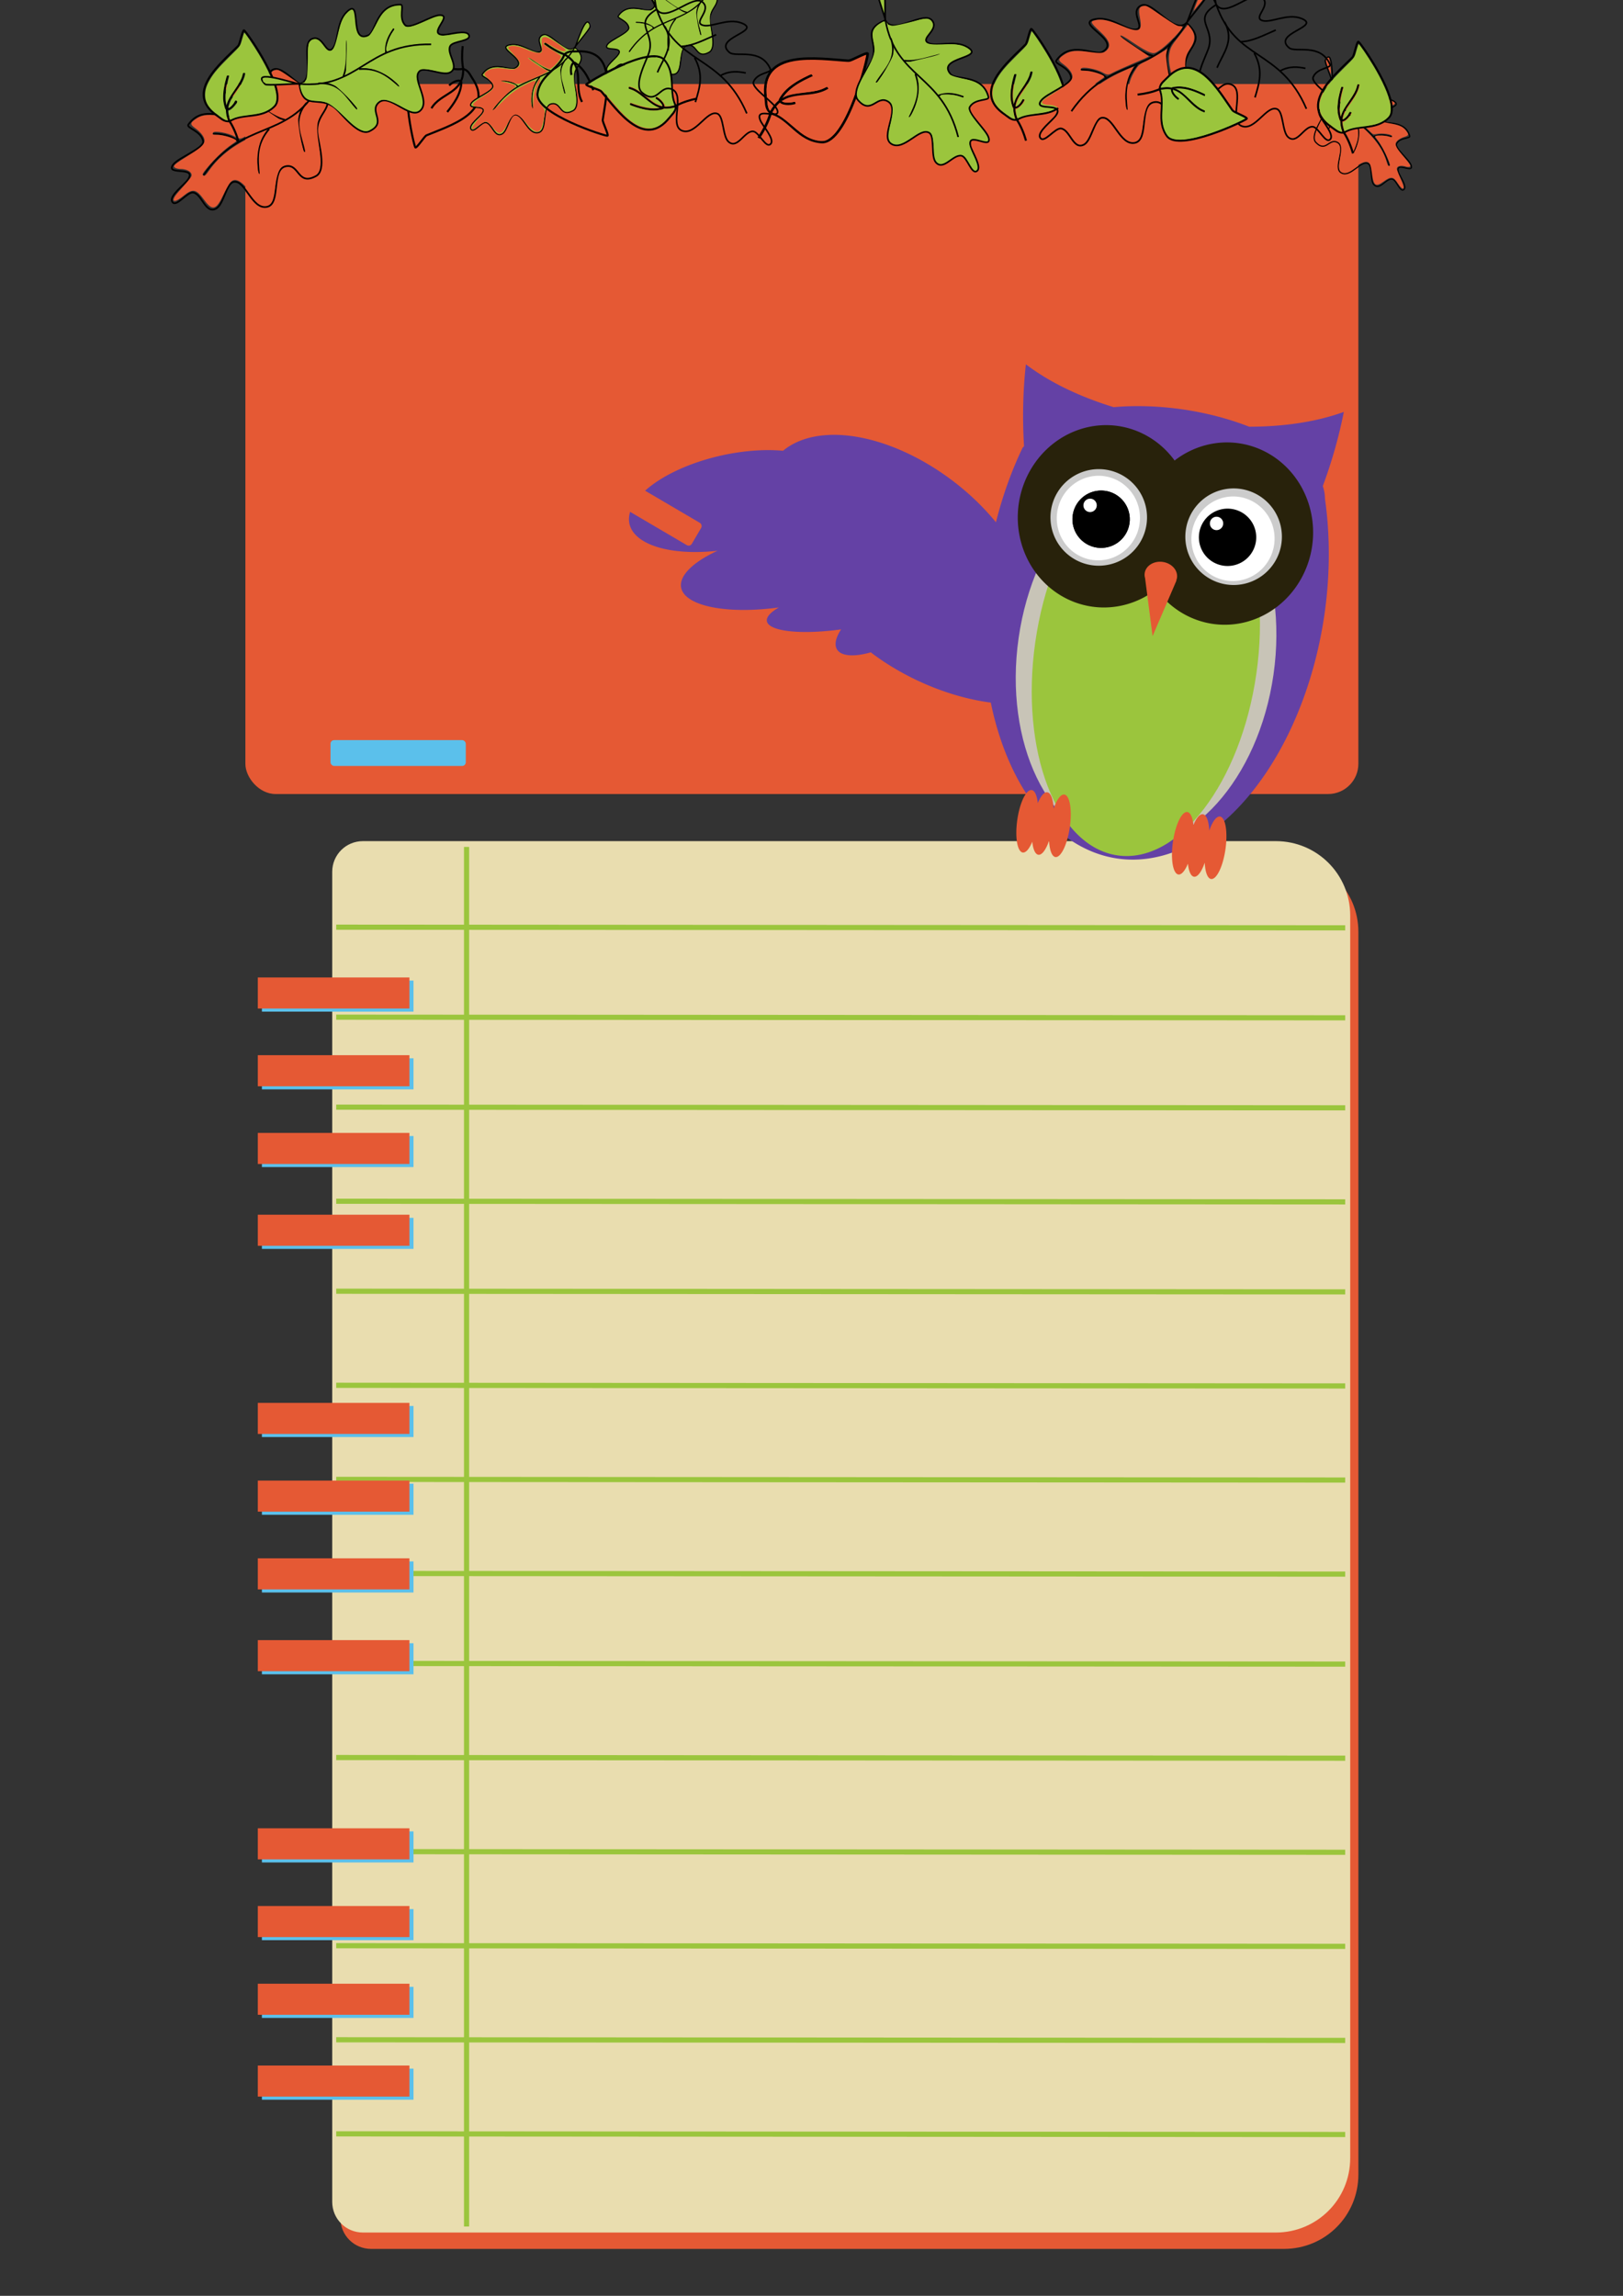 <?xml version="1.0" encoding="UTF-8" standalone="no"?>
<!-- Created with Inkscape (http://www.inkscape.org/) -->

<svg
   xmlns:osb="http://www.openswatchbook.org/uri/2009/osb"
   xmlns:dc="http://purl.org/dc/elements/1.1/"
   xmlns:cc="http://creativecommons.org/ns#"
   xmlns:rdf="http://www.w3.org/1999/02/22-rdf-syntax-ns#"
   xmlns:svg="http://www.w3.org/2000/svg"
   xmlns="http://www.w3.org/2000/svg"
   xmlns:xlink="http://www.w3.org/1999/xlink"
   xmlns:sodipodi="http://sodipodi.sourceforge.net/DTD/sodipodi-0.dtd"
   xmlns:inkscape="http://www.inkscape.org/namespaces/inkscape"
   width="210mm"
   height="297mm"
   viewBox="0 0 210 297"
   version="1.1"
   id="svg1728"
   inkscape:version="0.92.4 (5da689c313, 2019-01-14)"
   sodipodi:docname="leaves.svg">
  <rect x="0" y="0" width="210" height="297" fill="#333333" stroke="none"/>
  <defs
     id="defs1722">
    <linearGradient
       id="color5"
       osb:paint="solid"
       gradientTransform="matrix(0,0,0,0,43.095,8.687)">
      <stop
         style="stop-color:#fde74c;stop-opacity:1;"
         offset="0"
         id="stop900" />
    </linearGradient>
    <linearGradient
       inkscape:collect="always"
       xlink:href="#colorBorder"
       id="linearGradient1313"
       gradientUnits="userSpaceOnUse"
       gradientTransform="matrix(8.2074014e-4,4.1692512e-4,-5.8956574e-4,9.783733e-5,-4984.536,-1036.103)" />
    <linearGradient
       id="colorBorder"
       osb:paint="solid"
       gradientTransform="matrix(2.3595613e-4,6.5810491e-5,-1.6949535e-4,1.5443314e-5,-1518.243,-156.908)">
      <stop
         style="stop-color:#6441a5;stop-opacity:1;"
         offset="0"
         id="stop12" />
    </linearGradient>
    <linearGradient
       inkscape:collect="always"
       xlink:href="#color3"
       id="linearGradient1315"
       gradientUnits="userSpaceOnUse"
       gradientTransform="matrix(0.694,0,0,0.694,453.351,123.548)"
       x1="65.664"
       y1="91.013"
       x2="107.298"
       y2="91.013" />
    <linearGradient
       id="color3"
       osb:paint="solid"
       gradientTransform="matrix(-3.0498239e-5,0,0,-1.5926405e-4,30.269,32.965)">
      <stop
         style="stop-color:#9bc53d;stop-opacity:1;"
         offset="0"
         id="stop889" />
    </linearGradient>
    <linearGradient
       inkscape:collect="always"
       xlink:href="#color5"
       id="linearGradient1321"
       gradientUnits="userSpaceOnUse"
       x1="61.857"
       y1="88.304"
       x2="111.965"
       y2="88.304" />
    <linearGradient
       inkscape:collect="always"
       xlink:href="#color2"
       id="linearGradient1323"
       gradientUnits="userSpaceOnUse"
       gradientTransform="matrix(0.694,0,0,0.694,430.947,136.77)"
       x1="116.318"
       y1="60.806"
       x2="122.396"
       y2="60.806" />
    <linearGradient
       id="color2"
       osb:paint="solid"
       gradientTransform="matrix(-3.6586678e-5,8.4926637e-5,-2.5960387e-5,-8.2501101e-5,500.886,55.774)">
      <stop
         style="stop-color:#e55934;stop-opacity:1;"
         offset="0"
         id="stop924" />
    </linearGradient>
    <linearGradient
       inkscape:collect="always"
       xlink:href="#color5"
       id="linearGradient2734"
       gradientUnits="userSpaceOnUse"
       x1="61.857"
       y1="88.304"
       x2="111.965"
       y2="88.304" />
    <linearGradient
       inkscape:collect="always"
       xlink:href="#color5"
       id="linearGradient2736"
       gradientUnits="userSpaceOnUse"
       x1="61.857"
       y1="88.304"
       x2="111.965"
       y2="88.304" />
    <linearGradient
       inkscape:collect="always"
       xlink:href="#color2"
       id="linearGradient1169"
       gradientTransform="matrix(0.003,0.002,-0.002,3.6977889e-4,-19951.37,-4420.567)"
       gradientUnits="userSpaceOnUse" />
    <linearGradient
       id="color1"
       osb:paint="solid"
       gradientTransform="matrix(-7.0329088e-8,0,0,-5.8192851e-8,-400.275,344.92)">
      <stop
         style="stop-color:#5bc0eb;stop-opacity:1;"
         offset="0"
         id="stop972" />
    </linearGradient>
  </defs>
  <sodipodi:namedview
     id="base"
     pagecolor="#ffffff"
     bordercolor="#666666"
     borderopacity="1.0"
     inkscape:pageopacity="0.0"
     inkscape:pageshadow="2"
     inkscape:zoom="0.7"
     inkscape:cx="236.54529"
     inkscape:cy="680.62984"
     inkscape:document-units="mm"
     inkscape:current-layer="layer1"
     showgrid="false"
     inkscape:window-width="1920"
     inkscape:window-height="1001"
     inkscape:window-x="-9"
     inkscape:window-y="-9"
     inkscape:window-maximized="1" />
  <g
     inkscape:label="Layer 1"
     inkscape:groupmode="layer"
     id="layer1">
    <g
       transform="translate(30.691,3.822)"
       id="g1083"
       inkscape:export-filename="E:\svg\warm\notebook.png"
       inkscape:export-xdpi="96"
       inkscape:export-ydpi="96">
      <path
         style="fill:url(#linearGradient1169);fill-opacity:1;stroke-width:0.265"
         d="m 17.322,107.109 c -2.199,0 -3.969,1.77 -3.969,3.969 v 172.062 c 0,2.199 1.77,3.969 3.969,3.969 h 17.37 12.473 88.283 c 5.33,0 9.622,-4.291 9.622,-9.622 v -160.757 c 0,-5.33 -4.291,-9.622 -9.622,-9.622 H 47.165 34.692 Z"
         id="path4218"
         inkscape:connector-curvature="0" />
      <path
         inkscape:connector-curvature="0"
         id="rect4210"
         d="m 16.264,104.992 c -2.199,0 -3.969,1.77 -3.969,3.969 V 281.023 c 0,2.199 1.77,3.969 3.969,3.969 h 17.37 12.473 88.283 c 5.33,0 9.622,-4.291 9.622,-9.622 V 114.614 c 0,-5.33 -4.291,-9.622 -9.622,-9.622 H 46.107 33.634 Z"
         style="fill:#e9ddaf;stroke-width:0.265" />
      <path
         style="fill:url(#color5);stroke-width:0.262"
         d="m 16.796,105.767 c -2.18,0 -3.935,1.755 -3.935,3.935 v 170.581 c 0,2.18 1.755,3.935 3.935,3.935 h 17.22 12.366 87.523 c 5.285,0 9.539,-4.254 9.539,-9.539 V 115.306 c 0,-5.285 -4.254,-9.539 -9.539,-9.539 H 46.383 34.017 Z"
         id="path4220"
         inkscape:connector-curvature="0" />
      <rect
         ry="0"
         y="105.744"
         x="29.343"
         height="178.469"
         width="0.668"
         id="rect4237"
         style="fill:url(#color3);stroke-width:0.187" />
      <rect
         transform="matrix(-3.4565676e-4,1,-1,-6.4592544e-4,0,0)"
         style="fill:url(#color3);stroke-width:0.16"
         id="rect4248"
         width="0.668"
         height="130.555"
         x="199.389"
         y="-143.434"
         ry="0" />
      <rect
         ry="0"
         y="-143.459"
         x="271.884"
         height="130.555"
         width="0.668"
         id="rect4250"
         style="fill:url(#color3);stroke-width:0.16"
         transform="matrix(-3.4565676e-4,1,-1,-6.4592544e-4,0,0)" />
      <rect
         transform="matrix(-3.4565676e-4,1,-1,-6.4592544e-4,0,0)"
         style="fill:url(#color3);stroke-width:0.16"
         id="rect4254"
         width="0.668"
         height="130.555"
         x="259.713"
         y="-143.454"
         ry="0" />
      <rect
         transform="matrix(-3.4565676e-4,1,-1,-6.4592544e-4,0,0)"
         style="fill:url(#color3);stroke-width:0.16"
         id="rect4302"
         width="0.668"
         height="130.555"
         x="247.542"
         y="-143.45"
         ry="0" />
      <rect
         ry="0"
         y="-143.446"
         x="235.372"
         height="130.555"
         width="0.668"
         id="rect4304"
         style="fill:url(#color3);stroke-width:0.16"
         transform="matrix(-3.4565676e-4,1,-1,-6.4592544e-4,0,0)" />
      <rect
         ry="0"
         y="-143.442"
         x="223.201"
         height="130.555"
         width="0.668"
         id="rect4306"
         style="fill:url(#color3);stroke-width:0.16"
         transform="matrix(-3.4565676e-4,1,-1,-6.4592544e-4,0,0)" />
      <rect
         transform="matrix(-3.4565676e-4,1,-1,-6.4592544e-4,0,0)"
         style="fill:url(#color3);stroke-width:0.16"
         id="rect4308"
         width="0.668"
         height="130.555"
         x="211.03"
         y="-143.438"
         ry="0" />
      <rect
         ry="0"
         y="-143.429"
         x="187.218"
         height="130.555"
         width="0.668"
         id="rect4310"
         style="fill:url(#color3);stroke-width:0.16"
         transform="matrix(-3.4565676e-4,1,-1,-6.4592544e-4,0,0)" />
      <rect
         ry="0"
         y="-143.417"
         x="151.235"
         height="130.555"
         width="0.668"
         id="rect4312"
         style="fill:url(#color3);stroke-width:0.16"
         transform="matrix(-3.4565676e-4,1,-1,-6.4592544e-4,0,0)" />
      <rect
         transform="matrix(-3.4565676e-4,1,-1,-6.4592544e-4,0,0)"
         style="fill:url(#color3);stroke-width:0.16"
         id="rect4314"
         width="0.668"
         height="130.555"
         x="175.047"
         y="-143.425"
         ry="0" />
      <rect
         ry="0"
         y="-143.421"
         x="162.876"
         height="130.555"
         width="0.668"
         id="rect4316"
         style="fill:url(#color3);stroke-width:0.16"
         transform="matrix(-3.4565676e-4,1,-1,-6.4592544e-4,0,0)" />
      <rect
         transform="matrix(-3.4565676e-4,1,-1,-6.4592544e-4,0,0)"
         style="fill:url(#color3);stroke-width:0.16"
         id="rect4318"
         width="0.668"
         height="130.555"
         x="139.064"
         y="-143.413"
         ry="0" />
      <rect
         transform="matrix(-3.4565676e-4,1,-1,-6.4592544e-4,0,0)"
         style="fill:url(#color3);stroke-width:0.16"
         id="rect4320"
         width="0.668"
         height="130.555"
         x="115.781"
         y="-143.405"
         ry="0" />
      <rect
         transform="matrix(-3.4565676e-4,1,-1,-6.4592544e-4,0,0)"
         style="fill:url(#color3);stroke-width:0.16"
         id="rect4322"
         width="0.668"
         height="130.555"
         x="127.422"
         y="-143.409"
         ry="0" />
      <rect
         style="fill:url(#color1);stroke-width:0.256"
         id="rect4359"
         width="19.616"
         height="4.02"
         x="3.197"
         y="263.789" />
      <rect
         y="263.387"
         x="2.668"
         height="4.02"
         width="19.616"
         id="rect4357"
         style="fill:url(#color2);stroke-width:0.256" />
      <rect
         y="253.205"
         x="3.197"
         height="4.02"
         width="19.616"
         id="rect104"
         style="fill:url(#color1);stroke-width:0.256" />
      <rect
         style="fill:url(#color2);stroke-width:0.256"
         id="rect106"
         width="19.616"
         height="4.02"
         x="2.668"
         y="252.804" />
      <rect
         style="fill:url(#color1);stroke-width:0.256"
         id="rect108"
         width="19.616"
         height="4.02"
         x="3.197"
         y="243.151" />
      <rect
         y="242.75"
         x="2.668"
         height="4.02"
         width="19.616"
         id="rect110"
         style="fill:url(#color2);stroke-width:0.256" />
      <rect
         y="233.097"
         x="3.197"
         height="4.02"
         width="19.616"
         id="rect112"
         style="fill:url(#color1);stroke-width:0.256" />
      <rect
         style="fill:url(#color2);stroke-width:0.256"
         id="rect114"
         width="19.616"
         height="4.02"
         x="2.668"
         y="232.696" />
      <rect
         y="208.756"
         x="3.197"
         height="4.02"
         width="19.616"
         id="rect144"
         style="fill:url(#color1);stroke-width:0.256" />
      <rect
         style="fill:url(#color2);stroke-width:0.256"
         id="rect146"
         width="19.616"
         height="4.02"
         x="2.668"
         y="208.354" />
      <rect
         style="fill:url(#color1);stroke-width:0.256"
         id="rect148"
         width="19.616"
         height="4.02"
         x="3.197"
         y="198.173" />
      <rect
         y="197.771"
         x="2.668"
         height="4.02"
         width="19.616"
         id="rect150"
         style="fill:url(#color2);stroke-width:0.256" />
      <rect
         y="188.119"
         x="3.197"
         height="4.02"
         width="19.616"
         id="rect152"
         style="fill:url(#color1);stroke-width:0.256" />
      <rect
         style="fill:url(#color2);stroke-width:0.256"
         id="rect154"
         width="19.616"
         height="4.02"
         x="2.668"
         y="187.717" />
      <rect
         style="fill:url(#color1);stroke-width:0.256"
         id="rect156"
         width="19.616"
         height="4.02"
         x="3.197"
         y="178.064" />
      <rect
         y="177.663"
         x="2.668"
         height="4.02"
         width="19.616"
         id="rect158"
         style="fill:url(#color2);stroke-width:0.256" />
      <rect
         style="fill:url(#color1);stroke-width:0.256"
         id="rect160"
         width="19.616"
         height="4.02"
         x="3.197"
         y="153.723" />
      <rect
         y="153.321"
         x="2.668"
         height="4.02"
         width="19.616"
         id="rect162"
         style="fill:url(#color2);stroke-width:0.256" />
      <rect
         y="143.139"
         x="3.197"
         height="4.02"
         width="19.616"
         id="rect164"
         style="fill:url(#color1);stroke-width:0.256" />
      <rect
         style="fill:url(#color2);stroke-width:0.256"
         id="rect166"
         width="19.616"
         height="4.02"
         x="2.668"
         y="142.738" />
      <rect
         style="fill:url(#color1);stroke-width:0.256"
         id="rect168"
         width="19.616"
         height="4.02"
         x="3.197"
         y="133.085" />
      <rect
         y="132.684"
         x="2.668"
         height="4.02"
         width="19.616"
         id="rect170"
         style="fill:url(#color2);stroke-width:0.256" />
      <rect
         y="123.031"
         x="3.197"
         height="4.02"
         width="19.616"
         id="rect172"
         style="fill:url(#color1);stroke-width:0.256" />
      <rect
         style="fill:url(#color2);fill-opacity:1;stroke-width:0.256"
         id="rect174"
         width="19.616"
         height="4.02"
         x="2.668"
         y="122.629" />
    </g>
    <g
       id="g4516"
       transform="matrix(0.821,0.913,-0.936,0.8,11.468,-23.613)"
       style="fill:url(#color2)">
      <path
         inkscape:connector-curvature="0"
         id="path4395"
         d="m 10.824,36.145 c -0.773,0.042 -1.021,-0.324 -1.537,-0.668 -4.447,-2.965 0.416,-6.83 2.673,-9.087 0.201,-0.201 0.526,-2.005 0.735,-2.005 0.191,0 5.827,7.937 3.942,9.822 -1.735,1.735 -4.123,0.811 -5.813,1.938 z"
         style="fill:url(#color2);stroke:#000000;stroke-width:0.265px;stroke-linecap:butt;stroke-linejoin:miter;stroke-opacity:1" />
      <path
         inkscape:connector-curvature="0"
         id="path4397"
         d="m 10.824,36.145 c -1.3,-2.955 1.535,-3.929 1.871,-6.281"
         style="fill:url(#color2);stroke:#000000;stroke-width:0.265px;stroke-linecap:butt;stroke-linejoin:miter;stroke-opacity:1" />
      <path
         inkscape:connector-curvature="0"
         id="path4401"
         d="M 10.424,34.541 C 9.805,33.037 10.292,31.359 10.624,30.198"
         style="fill:url(#color2);stroke:#000000;stroke-width:0.265px;stroke-linecap:butt;stroke-linejoin:miter;stroke-opacity:1" />
      <path
         inkscape:connector-curvature="0"
         id="path4403"
         d="m 10.424,34.541 c 0.435,0.148 1.012,-0.468 1.27,-1.069"
         style="fill:url(#color2);stroke:#000000;stroke-width:0.265px;stroke-linecap:butt;stroke-linejoin:miter;stroke-opacity:1" />
      <g
         id="g4507"
         style="fill:url(#color2)">
        <path
           style="fill:url(#color2);fill-opacity:1;fill-rule:nonzero;stroke-width:0.179"
           d="m 38.964,135.812 c -1.046,-0.327 -5.231,-3.355 -6.744,-4.88 -2.266,-2.284 -3.291,-4.525 -3.299,-7.218 -0.008,-2.685 0.666,-4.805 2.516,-7.911 1.783,-2.994 4,-5.573 9.387,-10.919 5.689,-5.647 5.121,-4.82 6.402,-9.321 0.368,-1.292 0.737,-2.349 0.821,-2.349 0.373,0 4.327,5.82 7.204,10.604 4.432,7.37 7.391,14.053 8.231,18.592 0.384,2.075 0.275,4.212 -0.273,5.344 -0.731,1.509 -3.103,3.266 -5.674,4.202 -1.776,0.646 -3.417,0.969 -7.725,1.518 -3.923,0.5 -5.82,0.934 -7.475,1.708 -0.625,0.292 -1.158,0.532 -1.186,0.532 -0.131,0 -0.792,-2.873 -0.839,-3.646 -0.052,-0.864 -0.044,-0.88 0.559,-1.04 0.779,-0.207 2.807,-2.232 3.411,-3.406 0.434,-0.844 0.436,-0.864 0.095,-1.116 -0.536,-0.397 -0.713,-0.317 -1.114,0.502 -0.459,0.938 -1.617,2.258 -2.358,2.689 -0.549,0.319 -0.556,0.318 -0.556,-0.058 0,-0.688 0.901,-3.1 1.599,-4.283 0.377,-0.638 1.499,-2.326 2.494,-3.75 2.064,-2.956 3.448,-5.607 3.857,-7.387 0.155,-0.674 0.257,-1.251 0.227,-1.281 -0.03,-0.03 -0.283,-0.081 -0.561,-0.113 -0.489,-0.056 -0.518,-0.015 -0.833,1.213 -0.469,1.829 -1.358,3.479 -3.835,7.122 -2.313,3.401 -3.173,4.926 -3.667,6.505 l -0.304,0.97 -0.203,-1.163 c -0.494,-2.839 -0.166,-6.507 0.969,-10.845 0.344,-1.314 0.602,-2.413 0.574,-2.442 -0.029,-0.029 -0.285,-0.078 -0.57,-0.11 -0.508,-0.057 -0.526,-0.03 -0.94,1.46 -1.205,4.339 -1.699,8.499 -1.326,11.161 0.23,1.64 0.89,4.018 1.116,4.018 0.084,0 0.153,0.422 0.154,0.938 0.001,0.83 0.478,3.252 0.809,4.107 0.141,0.364 0.069,0.368 -0.941,0.052 z"
           id="path4407"
           inkscape:connector-curvature="0"
           transform="scale(0.265)" />
        <path
           style="fill:url(#color2);stroke:#000000;stroke-width:0.265px;stroke-linecap:butt;stroke-linejoin:miter;stroke-opacity:1"
           d="m 10.824,36.145 c 0.543,0.824 0.93,1.835 1.176,2.697"
           id="path4470"
           inkscape:connector-curvature="0" />
      </g>
    </g>
    <g
       transform="matrix(-0.014,0.792,-0.792,-0.014,52.373,14.287)"
       id="g4702"
       style="fill:url(#color3)"
       inkscape:transform-center-x="37.881717"
       inkscape:transform-center-y="0.29967933">
      <g
         id="g4692"
         transform="translate(0.134,1.938)"
         style="fill:url(#color3)">
        <path
           inkscape:connector-curvature="0"
           id="path4678"
           d="M 15.903,98.352 C 15.383,95.59 9.485,98.345 8.553,96.481 7.653,94.681 11.141,94.125 10.089,93.073 9.031,92.015 5.781,92.573 4.009,90.802 1.439,88.232 9.41,90.513 7.751,87.193 7.15,85.992 2.673,85.952 2.673,82.048 c 0,-0.666 2.182,0.357 3.341,-0.802 0.8,-0.8 -1.737,-4.313 -1.737,-5.679 0,-2.12 3.207,2.125 3.207,-0.601 0,-0.905 -0.972,-3.69 -0.067,-4.143 1.075,-0.538 0.997,2.57 1.871,3.007 1.268,0.634 3.477,-1.732 4.343,0 0.584,1.168 -0.948,4.131 -0.134,4.944 1.304,1.304 4.745,-1.936 6.414,-0.267 1.649,1.649 -2.876,5.142 -1.136,6.882 1.51,1.51 3.208,-1.535 4.677,1.403 0.865,1.729 -2.672,4.453 -3.608,5.546 -2.322,2.709 0.702,5.35 -3.942,6.014 z"
           style="fill:url(#color3);stroke:#000000;stroke-width:0.265px;stroke-linecap:butt;stroke-linejoin:miter;stroke-opacity:1" />
        <path
           inkscape:connector-curvature="0"
           id="path4680"
           d="M 15.903,98.352 C 16.637,88.567 9.071,87.678 9.071,76.923"
           style="fill:url(#color3);stroke:#000000;stroke-width:0.265px;stroke-linecap:butt;stroke-linejoin:miter;stroke-opacity:1" />
        <path
           inkscape:connector-curvature="0"
           id="path4682"
           d="m 15.781,95.255 c -0.339,-3.577 2.229,-4.591 4.063,-6.426"
           style="fill:url(#color3);stroke:#000000;stroke-width:0.265px;stroke-linecap:butt;stroke-linejoin:miter;stroke-opacity:1" />
        <path
           inkscape:connector-curvature="0"
           id="path4684"
           d="m 13.324,88.641 c -0.308,-3.165 1.149,-4.799 2.74,-6.709"
           style="fill:url(#color3);stroke:#000000;stroke-width:0.265px;stroke-linecap:butt;stroke-linejoin:miter;stroke-opacity:1" />
        <path
           inkscape:connector-curvature="0"
           id="path4686"
           d="M 14.552,91.192 C 12.843,90.519 10.627,90.719 8.599,90.719"
           style="fill:url(#color3);stroke:#000000;stroke-width:0.265px;stroke-linecap:butt;stroke-linejoin:miter;stroke-opacity:1" />
        <path
           inkscape:connector-curvature="0"
           id="path4688"
           d="M 10.583,84.294 C 8.81,84.48 7.578,83.708 6.615,83.065"
           style="fill:url(#color3);stroke:#000000;stroke-width:0.265px;stroke-linecap:butt;stroke-linejoin:miter;stroke-opacity:1" />
        <path
           inkscape:connector-curvature="0"
           id="path4690"
           d="m 15.903,98.352 c 0.081,0.549 -2.54,8.298 0.161,5.597 0.254,-0.254 -0.194,-4.785 -0.161,-5.597 z"
           style="fill:url(#color3);stroke:#000000;stroke-width:0.265px;stroke-linecap:butt;stroke-linejoin:miter;stroke-opacity:1" />
      </g>
      <g
         id="g4700"
         style="fill:url(#color3)">
        <g
           id="g4698"
           style="fill:url(#color3)">
          <path
             style="fill:url(#color3);fill-opacity:1;fill-rule:nonzero;stroke-width:0.714"
             d="m 61.316,369.82 c -0.438,-7.665 -0.355,-8.481 1.206,-11.885 1.187,-2.589 3.376,-5.186 7.509,-8.909 5.364,-4.832 6.737,-6.531 5.274,-6.531 -1.404,0 -13.034,11.712 -14.157,14.257 l -1.232,2.793 -2.29,-5.267 c -1.259,-2.897 -3.175,-6.778 -4.258,-8.625 -1.752,-2.99 -1.931,-3.876 -1.629,-8.091 0.408,-5.696 2.078,-9.648 6.608,-15.636 3.983,-5.265 3.658,-6.974 -0.435,-2.288 -3.92,4.488 -7.146,11.307 -7.677,16.228 l -0.442,4.104 -2.233,-3.559 c -8.005,-12.76 -11.696,-23.707 -11.696,-34.693 0,-3.378 -0.226,-4.223 -1.132,-4.223 -0.978,0 -1.066,0.755 -0.647,5.536 0.586,6.689 2.202,14.332 4.002,18.929 1.308,3.342 1.308,3.393 -0.065,3.393 -2.08,0 -7.966,-2.125 -10.125,-3.656 -2.273,-1.611 -2.747,-1.668 -2.747,-0.325 0,1.487 7.389,4.86 11.516,5.257 3.292,0.316 3.657,0.548 4.999,3.178 0.796,1.56 3.835,6.644 6.752,11.297 2.918,4.653 5.305,8.557 5.305,8.676 2.93e-4,0.119 -4.66,0.105 -10.357,-0.03 -7.171,-0.17 -10.358,-0.005 -10.358,0.536 0,0.518 2.828,0.8 8.393,0.836 4.616,0.03 9.679,0.442 11.25,0.915 2.643,0.796 2.977,1.196 4.456,5.34 1.68,4.707 3.631,16.912 2.831,17.712 -0.257,0.257 -1.009,0.02 -1.671,-0.527 -0.892,-0.737 -3.715,-1.005 -10.91,-1.034 -11.832,-0.048 -11.836,-0.049 -13.227,-1.44 -1.811,-1.811 -1.337,-3.143 2.449,-6.87 5.875,-5.783 4.69,-7.505 -6.849,-9.949 -7.813,-1.655 -11.187,-3.107 -13.847,-5.955 -2.254,-2.414 -1.675,-2.791 5.927,-3.859 8.352,-1.173 10.901,-3.458 9.112,-8.164 -0.532,-1.399 -2.369,-2.727 -6.997,-5.055 -7.146,-3.595 -9.832,-5.817 -11.311,-9.359 -1.925,-4.608 -1.536,-5.38 2.715,-5.382 2.139,-6.4e-4 4.824,-0.538 6.25,-1.25 3.694,-1.845 3.647,-4.234 -0.258,-13.201 -4.186,-9.614 -4.601,-11.262 -2.836,-11.262 0.741,0 2.072,0.507 2.957,1.128 2.612,1.83 5.591,2.434 6.982,1.417 1.281,-0.937 1.279,-1.057 -0.15,-13.05 -0.881,-7.397 1.587,-7.616 3.692,-0.327 2.013,6.97 3.766,7.749 11.465,5.091 7.579,-2.617 9.037,-0.861 7.393,8.902 -0.534,3.173 -0.911,6.733 -0.838,7.91 0.272,4.343 4.505,5.04 13.021,2.144 6.987,-2.376 10.164,-2.354 12.083,0.086 1.836,2.334 1.554,3.647 -2.544,11.864 -3.762,7.543 -4.085,11.069 -1.27,13.884 1.927,1.927 2.808,1.974 10.429,0.556 2.224,-0.414 2.903,-0.211 4.435,1.321 4.4,4.4 2.995,8.32 -6.619,18.475 -6.787,7.169 -8.653,10.511 -8.661,15.511 -0.01,6.25 -2,9.329 -6.947,10.748 l -2.126,0.61 z"
             id="path4694"
             inkscape:connector-curvature="0"
             transform="scale(0.265)" />
          <path
             style="fill:url(#color3);fill-opacity:1;fill-rule:nonzero;stroke-width:0.714"
             d="m 57.596,397.312 c 0.258,-2.065 0.886,-5.36 1.396,-7.321 l 0.927,-3.567 0.539,6.276 c 0.558,6.501 0.053,8.367 -2.264,8.367 -0.87,0 -0.98,-0.692 -0.597,-3.755 z"
             id="path4696"
             inkscape:connector-curvature="0"
             transform="scale(0.265)" />
        </g>
      </g>
    </g>
    <g
       id="g4718"
       transform="rotate(84.469,-4.956,5.574)"
       style="fill:url(#color5)"
       inkscape:transform-center-x="-5.8169961"
       inkscape:transform-center-y="-3.401731">
      <path
         inkscape:connector-curvature="0"
         id="path4704"
         d="m 10.824,36.145 c -0.773,0.042 -1.021,-0.324 -1.537,-0.668 -4.447,-2.965 0.416,-6.83 2.673,-9.087 0.201,-0.201 0.526,-2.005 0.735,-2.005 0.191,0 5.827,7.937 3.942,9.822 -1.735,1.735 -4.123,0.811 -5.813,1.938 z"
         style="fill:url(#color5);stroke:#000000;stroke-width:0.265px;stroke-linecap:butt;stroke-linejoin:miter;stroke-opacity:1" />
      <path
         inkscape:connector-curvature="0"
         id="path4706"
         d="m 10.824,36.145 c -1.3,-2.955 1.535,-3.929 1.871,-6.281"
         style="fill:url(#color5);stroke:#000000;stroke-width:0.265px;stroke-linecap:butt;stroke-linejoin:miter;stroke-opacity:1" />
      <path
         inkscape:connector-curvature="0"
         id="path4708"
         d="M 10.424,34.541 C 9.805,33.037 10.292,31.359 10.624,30.198"
         style="fill:url(#color5);stroke:#000000;stroke-width:0.265px;stroke-linecap:butt;stroke-linejoin:miter;stroke-opacity:1" />
      <path
         inkscape:connector-curvature="0"
         id="path4710"
         d="m 10.424,34.541 c 0.435,0.148 1.012,-0.468 1.27,-1.069"
         style="fill:url(#color5);stroke:#000000;stroke-width:0.265px;stroke-linecap:butt;stroke-linejoin:miter;stroke-opacity:1" />
      <g
         id="g4716"
         style="fill:url(#color5)">
        <path
           style="fill:url(#color5);fill-opacity:1;fill-rule:nonzero;stroke-width:0.179"
           d="m 38.964,135.812 c -1.046,-0.327 -5.231,-3.355 -6.744,-4.88 -2.266,-2.284 -3.291,-4.525 -3.299,-7.218 -0.008,-2.685 0.666,-4.805 2.516,-7.911 1.783,-2.994 4,-5.573 9.387,-10.919 5.689,-5.647 5.121,-4.82 6.402,-9.321 0.368,-1.292 0.737,-2.349 0.821,-2.349 0.373,0 4.327,5.82 7.204,10.604 4.432,7.37 7.391,14.053 8.231,18.592 0.384,2.075 0.275,4.212 -0.273,5.344 -0.731,1.509 -3.103,3.266 -5.674,4.202 -1.776,0.646 -3.417,0.969 -7.725,1.518 -3.923,0.5 -5.82,0.934 -7.475,1.708 -0.625,0.292 -1.158,0.532 -1.186,0.532 -0.131,0 -0.792,-2.873 -0.839,-3.646 -0.052,-0.864 -0.044,-0.88 0.559,-1.04 0.779,-0.207 2.807,-2.232 3.411,-3.406 0.434,-0.844 0.436,-0.864 0.095,-1.116 -0.536,-0.397 -0.713,-0.317 -1.114,0.502 -0.459,0.938 -1.617,2.258 -2.358,2.689 -0.549,0.319 -0.556,0.318 -0.556,-0.058 0,-0.688 0.901,-3.1 1.599,-4.283 0.377,-0.638 1.499,-2.326 2.494,-3.75 2.064,-2.956 3.448,-5.607 3.857,-7.387 0.155,-0.674 0.257,-1.251 0.227,-1.281 -0.03,-0.03 -0.283,-0.081 -0.561,-0.113 -0.489,-0.056 -0.518,-0.015 -0.833,1.213 -0.469,1.829 -1.358,3.479 -3.835,7.122 -2.313,3.401 -3.173,4.926 -3.667,6.505 l -0.304,0.97 -0.203,-1.163 c -0.494,-2.839 -0.166,-6.507 0.969,-10.845 0.344,-1.314 0.602,-2.413 0.574,-2.442 -0.029,-0.029 -0.285,-0.078 -0.57,-0.11 -0.508,-0.057 -0.526,-0.03 -0.94,1.46 -1.205,4.339 -1.699,8.499 -1.326,11.161 0.23,1.64 0.89,4.018 1.116,4.018 0.084,0 0.153,0.422 0.154,0.938 0.001,0.83 0.478,3.252 0.809,4.107 0.141,0.364 0.069,0.368 -0.941,0.052 z"
           id="path4712"
           inkscape:connector-curvature="0"
           transform="scale(0.265)" />
        <path
           style="fill:url(#color5);stroke:#000000;stroke-width:0.265px;stroke-linecap:butt;stroke-linejoin:miter;stroke-opacity:1"
           d="m 10.824,36.145 c 0.543,0.824 0.93,1.835 1.176,2.697"
           id="path4714"
           inkscape:connector-curvature="0" />
      </g>
    </g>
    <g
       id="g6046"
       transform="matrix(0.488,0.338,0.338,-0.488,-83.186,72.535)"
       inkscape:transform-center-x="1.5123001"
       inkscape:transform-center-y="-12.094177"
       style="fill:url(#color3)">
      <g
         transform="translate(0.134,1.938)"
         id="g6036"
         style="fill:url(#color3)">
        <path
           style="fill:url(#color3);stroke:#000000;stroke-width:0.265px;stroke-linecap:butt;stroke-linejoin:miter;stroke-opacity:1"
           d="M 15.903,98.352 C 15.383,95.59 9.485,98.345 8.553,96.481 7.653,94.681 11.141,94.125 10.089,93.073 9.031,92.015 5.781,92.573 4.009,90.802 1.439,88.232 9.41,90.513 7.751,87.193 7.15,85.992 2.673,85.952 2.673,82.048 c 0,-0.666 2.182,0.357 3.341,-0.802 0.8,-0.8 -1.737,-4.313 -1.737,-5.679 0,-2.12 3.207,2.125 3.207,-0.601 0,-0.905 -0.972,-3.69 -0.067,-4.143 1.075,-0.538 0.997,2.57 1.871,3.007 1.268,0.634 3.477,-1.732 4.343,0 0.584,1.168 -0.948,4.131 -0.134,4.944 1.304,1.304 4.745,-1.936 6.414,-0.267 1.649,1.649 -2.876,5.142 -1.136,6.882 1.51,1.51 3.208,-1.535 4.677,1.403 0.865,1.729 -2.672,4.453 -3.608,5.546 -2.322,2.709 0.702,5.35 -3.942,6.014 z"
           id="path6022"
           inkscape:connector-curvature="0" />
        <path
           style="fill:url(#color3);stroke:#000000;stroke-width:0.265px;stroke-linecap:butt;stroke-linejoin:miter;stroke-opacity:1"
           d="M 15.903,98.352 C 16.637,88.567 9.071,87.678 9.071,76.923"
           id="path6024"
           inkscape:connector-curvature="0" />
        <path
           style="fill:url(#color3);stroke:#000000;stroke-width:0.265px;stroke-linecap:butt;stroke-linejoin:miter;stroke-opacity:1"
           d="m 15.781,95.255 c -0.339,-3.577 2.229,-4.591 4.063,-6.426"
           id="path6026"
           inkscape:connector-curvature="0" />
        <path
           style="fill:url(#color3);stroke:#000000;stroke-width:0.265px;stroke-linecap:butt;stroke-linejoin:miter;stroke-opacity:1"
           d="m 13.324,88.641 c -0.308,-3.165 1.149,-4.799 2.74,-6.709"
           id="path6028"
           inkscape:connector-curvature="0" />
        <path
           style="fill:url(#color3);stroke:#000000;stroke-width:0.265px;stroke-linecap:butt;stroke-linejoin:miter;stroke-opacity:1"
           d="M 14.552,91.192 C 12.843,90.519 10.627,90.719 8.599,90.719"
           id="path6030"
           inkscape:connector-curvature="0" />
        <path
           style="fill:url(#color3);stroke:#000000;stroke-width:0.265px;stroke-linecap:butt;stroke-linejoin:miter;stroke-opacity:1"
           d="M 10.583,84.294 C 8.81,84.48 7.578,83.708 6.615,83.065"
           id="path6032"
           inkscape:connector-curvature="0" />
        <path
           style="fill:url(#color3);stroke:#000000;stroke-width:0.265px;stroke-linecap:butt;stroke-linejoin:miter;stroke-opacity:1"
           d="m 15.903,98.352 c 0.081,0.549 -2.54,8.298 0.161,5.597 0.254,-0.254 -0.194,-4.785 -0.161,-5.597 z"
           id="path6034"
           inkscape:connector-curvature="0" />
      </g>
      <g
         id="g6044"
         style="fill:url(#color3)">
        <g
           id="g6042"
           style="fill:url(#color3)">
          <path
             transform="scale(0.265)"
             inkscape:connector-curvature="0"
             id="path6038"
             d="m 61.316,369.82 c -0.438,-7.665 -0.355,-8.481 1.206,-11.885 1.187,-2.589 3.376,-5.186 7.509,-8.909 5.364,-4.832 6.737,-6.531 5.274,-6.531 -1.404,0 -13.034,11.712 -14.157,14.257 l -1.232,2.793 -2.29,-5.267 c -1.259,-2.897 -3.175,-6.778 -4.258,-8.625 -1.752,-2.99 -1.931,-3.876 -1.629,-8.091 0.408,-5.696 2.078,-9.648 6.608,-15.636 3.983,-5.265 3.658,-6.974 -0.435,-2.288 -3.92,4.488 -7.146,11.307 -7.677,16.228 l -0.442,4.104 -2.233,-3.559 c -8.005,-12.76 -11.696,-23.707 -11.696,-34.693 0,-3.378 -0.226,-4.223 -1.132,-4.223 -0.978,0 -1.066,0.755 -0.647,5.536 0.586,6.689 2.202,14.332 4.002,18.929 1.308,3.342 1.308,3.393 -0.065,3.393 -2.08,0 -7.966,-2.125 -10.125,-3.656 -2.273,-1.611 -2.747,-1.668 -2.747,-0.325 0,1.487 7.389,4.86 11.516,5.257 3.292,0.316 3.657,0.548 4.999,3.178 0.796,1.56 3.835,6.644 6.752,11.297 2.918,4.653 5.305,8.557 5.305,8.676 2.93e-4,0.119 -4.66,0.105 -10.357,-0.03 -7.171,-0.17 -10.358,-0.005 -10.358,0.536 0,0.518 2.828,0.8 8.393,0.836 4.616,0.03 9.679,0.442 11.25,0.915 2.643,0.796 2.977,1.196 4.456,5.34 1.68,4.707 3.631,16.912 2.831,17.712 -0.257,0.257 -1.009,0.02 -1.671,-0.527 -0.892,-0.737 -3.715,-1.005 -10.91,-1.034 -11.832,-0.048 -11.836,-0.049 -13.227,-1.44 -1.811,-1.811 -1.337,-3.143 2.449,-6.87 5.875,-5.783 4.69,-7.505 -6.849,-9.949 -7.813,-1.655 -11.187,-3.107 -13.847,-5.955 -2.254,-2.414 -1.675,-2.791 5.927,-3.859 8.352,-1.173 10.901,-3.458 9.112,-8.164 -0.532,-1.399 -2.369,-2.727 -6.997,-5.055 -7.146,-3.595 -9.832,-5.817 -11.311,-9.359 -1.925,-4.608 -1.536,-5.38 2.715,-5.382 2.139,-6.4e-4 4.824,-0.538 6.25,-1.25 3.694,-1.845 3.647,-4.234 -0.258,-13.201 -4.186,-9.614 -4.601,-11.262 -2.836,-11.262 0.741,0 2.072,0.507 2.957,1.128 2.612,1.83 5.591,2.434 6.982,1.417 1.281,-0.937 1.279,-1.057 -0.15,-13.05 -0.881,-7.397 1.587,-7.616 3.692,-0.327 2.013,6.97 3.766,7.749 11.465,5.091 7.579,-2.617 9.037,-0.861 7.393,8.902 -0.534,3.173 -0.911,6.733 -0.838,7.91 0.272,4.343 4.505,5.04 13.021,2.144 6.987,-2.376 10.164,-2.354 12.083,0.086 1.836,2.334 1.554,3.647 -2.544,11.864 -3.762,7.543 -4.085,11.069 -1.27,13.884 1.927,1.927 2.808,1.974 10.429,0.556 2.224,-0.414 2.903,-0.211 4.435,1.321 4.4,4.4 2.995,8.32 -6.619,18.475 -6.787,7.169 -8.653,10.511 -8.661,15.511 -0.01,6.25 -2,9.329 -6.947,10.748 l -2.126,0.61 z"
             style="fill:url(#color3);fill-opacity:1;fill-rule:nonzero;stroke-width:0.714" />
          <path
             transform="scale(0.265)"
             inkscape:connector-curvature="0"
             id="path6040"
             d="m 57.596,397.312 c 0.258,-2.065 0.886,-5.36 1.396,-7.321 l 0.927,-3.567 0.539,6.276 c 0.558,6.501 0.053,8.367 -2.264,8.367 -0.87,0 -0.98,-0.692 -0.597,-3.755 z"
             style="fill:url(#color3);fill-opacity:1;fill-rule:nonzero;stroke-width:0.714" />
        </g>
      </g>
    </g>
    <g
       inkscape:transform-center-y="-34.985609"
       inkscape:transform-center-x="14.484667"
       style="fill:url(#color5)"
       id="g6072"
       transform="matrix(-0.728,0.312,-0.312,-0.728,5.392,112.411)">
      <g
         style="fill:url(#color5)"
         transform="translate(0.134,1.938)"
         id="g6062">
        <path
           style="fill:url(#color5);stroke:#000000;stroke-width:0.265px;stroke-linecap:butt;stroke-linejoin:miter;stroke-opacity:1"
           d="M 15.903,98.352 C 15.383,95.59 9.485,98.345 8.553,96.481 7.653,94.681 11.141,94.125 10.089,93.073 9.031,92.015 5.781,92.573 4.009,90.802 1.439,88.232 9.41,90.513 7.751,87.193 7.15,85.992 2.673,85.952 2.673,82.048 c 0,-0.666 2.182,0.357 3.341,-0.802 0.8,-0.8 -1.737,-4.313 -1.737,-5.679 0,-2.12 3.207,2.125 3.207,-0.601 0,-0.905 -0.972,-3.69 -0.067,-4.143 1.075,-0.538 0.997,2.57 1.871,3.007 1.268,0.634 3.477,-1.732 4.343,0 0.584,1.168 -0.948,4.131 -0.134,4.944 1.304,1.304 4.745,-1.936 6.414,-0.267 1.649,1.649 -2.876,5.142 -1.136,6.882 1.51,1.51 3.208,-1.535 4.677,1.403 0.865,1.729 -2.672,4.453 -3.608,5.546 -2.322,2.709 0.702,5.35 -3.942,6.014 z"
           id="path6048"
           inkscape:connector-curvature="0" />
        <path
           style="fill:url(#color5);stroke:#000000;stroke-width:0.265px;stroke-linecap:butt;stroke-linejoin:miter;stroke-opacity:1"
           d="M 15.903,98.352 C 16.637,88.567 9.071,87.678 9.071,76.923"
           id="path6050"
           inkscape:connector-curvature="0" />
        <path
           style="fill:url(#color5);stroke:#000000;stroke-width:0.265px;stroke-linecap:butt;stroke-linejoin:miter;stroke-opacity:1"
           d="m 15.781,95.255 c -0.339,-3.577 2.229,-4.591 4.063,-6.426"
           id="path6052"
           inkscape:connector-curvature="0" />
        <path
           style="fill:url(#color5);stroke:#000000;stroke-width:0.265px;stroke-linecap:butt;stroke-linejoin:miter;stroke-opacity:1"
           d="m 13.324,88.641 c -0.308,-3.165 1.149,-4.799 2.74,-6.709"
           id="path6054"
           inkscape:connector-curvature="0" />
        <path
           style="fill:url(#color5);stroke:#000000;stroke-width:0.265px;stroke-linecap:butt;stroke-linejoin:miter;stroke-opacity:1"
           d="M 14.552,91.192 C 12.843,90.519 10.627,90.719 8.599,90.719"
           id="path6056"
           inkscape:connector-curvature="0" />
        <path
           style="fill:url(#color5);stroke:#000000;stroke-width:0.265px;stroke-linecap:butt;stroke-linejoin:miter;stroke-opacity:1"
           d="M 10.583,84.294 C 8.81,84.48 7.578,83.708 6.615,83.065"
           id="path6058"
           inkscape:connector-curvature="0" />
        <path
           style="fill:url(#color5);stroke:#000000;stroke-width:0.265px;stroke-linecap:butt;stroke-linejoin:miter;stroke-opacity:1"
           d="m 15.903,98.352 c 0.081,0.549 -2.54,8.298 0.161,5.597 0.254,-0.254 -0.194,-4.785 -0.161,-5.597 z"
           id="path6060"
           inkscape:connector-curvature="0" />
      </g>
      <g
         style="fill:url(#color5)"
         id="g6070">
        <g
           style="fill:url(#color5)"
           id="g6068">
          <path
             transform="scale(0.265)"
             inkscape:connector-curvature="0"
             id="path6064"
             d="m 61.316,369.82 c -0.438,-7.665 -0.355,-8.481 1.206,-11.885 1.187,-2.589 3.376,-5.186 7.509,-8.909 5.364,-4.832 6.737,-6.531 5.274,-6.531 -1.404,0 -13.034,11.712 -14.157,14.257 l -1.232,2.793 -2.29,-5.267 c -1.259,-2.897 -3.175,-6.778 -4.258,-8.625 -1.752,-2.99 -1.931,-3.876 -1.629,-8.091 0.408,-5.696 2.078,-9.648 6.608,-15.636 3.983,-5.265 3.658,-6.974 -0.435,-2.288 -3.92,4.488 -7.146,11.307 -7.677,16.228 l -0.442,4.104 -2.233,-3.559 c -8.005,-12.76 -11.696,-23.707 -11.696,-34.693 0,-3.378 -0.226,-4.223 -1.132,-4.223 -0.978,0 -1.066,0.755 -0.647,5.536 0.586,6.689 2.202,14.332 4.002,18.929 1.308,3.342 1.308,3.393 -0.065,3.393 -2.08,0 -7.966,-2.125 -10.125,-3.656 -2.273,-1.611 -2.747,-1.668 -2.747,-0.325 0,1.487 7.389,4.86 11.516,5.257 3.292,0.316 3.657,0.548 4.999,3.178 0.796,1.56 3.835,6.644 6.752,11.297 2.918,4.653 5.305,8.557 5.305,8.676 2.93e-4,0.119 -4.66,0.105 -10.357,-0.03 -7.171,-0.17 -10.358,-0.005 -10.358,0.536 0,0.518 2.828,0.8 8.393,0.836 4.616,0.03 9.679,0.442 11.25,0.915 2.643,0.796 2.977,1.196 4.456,5.34 1.68,4.707 3.631,16.912 2.831,17.712 -0.257,0.257 -1.009,0.02 -1.671,-0.527 -0.892,-0.737 -3.715,-1.005 -10.91,-1.034 -11.832,-0.048 -11.836,-0.049 -13.227,-1.44 -1.811,-1.811 -1.337,-3.143 2.449,-6.87 5.875,-5.783 4.69,-7.505 -6.849,-9.949 -7.813,-1.655 -11.187,-3.107 -13.847,-5.955 -2.254,-2.414 -1.675,-2.791 5.927,-3.859 8.352,-1.173 10.901,-3.458 9.112,-8.164 -0.532,-1.399 -2.369,-2.727 -6.997,-5.055 -7.146,-3.595 -9.832,-5.817 -11.311,-9.359 -1.925,-4.608 -1.536,-5.38 2.715,-5.382 2.139,-6.4e-4 4.824,-0.538 6.25,-1.25 3.694,-1.845 3.647,-4.234 -0.258,-13.201 -4.186,-9.614 -4.601,-11.262 -2.836,-11.262 0.741,0 2.072,0.507 2.957,1.128 2.612,1.83 5.591,2.434 6.982,1.417 1.281,-0.937 1.279,-1.057 -0.15,-13.05 -0.881,-7.397 1.587,-7.616 3.692,-0.327 2.013,6.97 3.766,7.749 11.465,5.091 7.579,-2.617 9.037,-0.861 7.393,8.902 -0.534,3.173 -0.911,6.733 -0.838,7.91 0.272,4.343 4.505,5.04 13.021,2.144 6.987,-2.376 10.164,-2.354 12.083,0.086 1.836,2.334 1.554,3.647 -2.544,11.864 -3.762,7.543 -4.085,11.069 -1.27,13.884 1.927,1.927 2.808,1.974 10.429,0.556 2.224,-0.414 2.903,-0.211 4.435,1.321 4.4,4.4 2.995,8.32 -6.619,18.475 -6.787,7.169 -8.653,10.511 -8.661,15.511 -0.01,6.25 -2,9.329 -6.947,10.748 l -2.126,0.61 z"
             style="fill:url(#color5);fill-opacity:1;fill-rule:nonzero;stroke-width:0.714" />
          <path
             transform="scale(0.265)"
             inkscape:connector-curvature="0"
             id="path6066"
             d="m 57.596,397.312 c 0.258,-2.065 0.886,-5.36 1.396,-7.321 l 0.927,-3.567 0.539,6.276 c 0.558,6.501 0.053,8.367 -2.264,8.367 -0.87,0 -0.98,-0.692 -0.597,-3.755 z"
             style="fill:url(#color5);fill-opacity:1;fill-rule:nonzero;stroke-width:0.714" />
        </g>
      </g>
    </g>
    <use
       id="use7220"
       inkscape:spray-origin="#g4532"
       xlink:href="#use6600"
       x="0"
       y="0"
       width="100%"
       height="100%"
       transform="translate(211.657,15.781)" />
    <g
       id="g7305"
       transform="translate(-202.056,-38.22)">
      <path
         inkscape:connector-curvature="0"
         id="rect7286"
         d="m 48.203,25.317 c -0.209,-0.004 -0.381,0.177 -0.385,0.406 l -0.042,2.509 -0.366,-0.021 c -0.209,-0.012 -0.386,0.163 -0.397,0.391 l -0.274,5.776 c -0.011,0.229 0.149,0.422 0.358,0.434 l 0.944,0.053 -0.093,5.528 c -0.004,0.229 0.162,0.417 0.371,0.421 l 1.498,0.03 -5.281,0.087 c -0.209,0.003 -0.375,0.191 -0.372,0.42 l 0.079,5.783 c 0.003,0.229 0.175,0.41 0.384,0.406 l 118.104,-1.945 c 0.209,-0.003 0.375,-0.19 0.372,-0.419 l -0.029,-2.066 3.341,0.067 c 0.209,0.004 0.381,-0.177 0.385,-0.406 l 0.097,-5.783 c 0.003,-0.229 -0.162,-0.416 -0.371,-0.42 l -0.86,-0.017 0.058,-1.238 c 0.011,-0.229 -0.148,-0.422 -0.358,-0.434 l -16.613,-0.939 17.432,0.349 c 0.209,0.004 0.381,-0.176 0.385,-0.405 l 0.097,-5.783 c 0.003,-0.229 -0.161,-0.417 -0.371,-0.421 z"
         style="fill:url(#color2);fill-opacity:1;fill-rule:nonzero;stroke-width:0.277" />
    </g>
    <rect
       ry="3.91"
       y="10.872"
       x="31.75"
       height="91.848"
       width="144.009"
       id="rect4389"
       style="fill:url(#color2);fill-opacity:1;fill-rule:nonzero;stroke-width:0.267" />
    <rect
       style="fill:url(#color5);fill-opacity:1;fill-rule:nonzero;stroke-width:0.253"
       id="rect4385"
       width="139.473"
       height="85.013"
       x="34.018"
       y="14.29"
       ry="3.619"
       inkscape:export-xdpi="96"
       inkscape:export-ydpi="96" />
    <g
       id="g4503"
       transform="matrix(-0.547,0.165,-0.165,-0.547,197.8,63.067)">
      <g
         transform="translate(0.134,1.938)"
         id="g4468">
        <path
           style="fill:none;stroke:#000000;stroke-width:0.265px;stroke-linecap:butt;stroke-linejoin:miter;stroke-opacity:1"
           d="M 15.903,98.352 C 15.383,95.59 9.485,98.345 8.553,96.481 7.653,94.681 11.141,94.125 10.089,93.073 9.031,92.015 5.781,92.573 4.009,90.802 1.439,88.232 9.41,90.513 7.751,87.193 7.15,85.992 2.673,85.952 2.673,82.048 c 0,-0.666 2.182,0.357 3.341,-0.802 0.8,-0.8 -1.737,-4.313 -1.737,-5.679 0,-2.12 3.207,2.125 3.207,-0.601 0,-0.905 -0.972,-3.69 -0.067,-4.143 1.075,-0.538 0.997,2.57 1.871,3.007 1.268,0.634 3.477,-1.732 4.343,0 0.584,1.168 -0.948,4.131 -0.134,4.944 1.304,1.304 4.745,-1.936 6.414,-0.267 1.649,1.649 -2.876,5.142 -1.136,6.882 1.51,1.51 3.208,-1.535 4.677,1.403 0.865,1.729 -2.672,4.453 -3.608,5.546 -2.322,2.709 0.702,5.35 -3.942,6.014 z"
           id="path4431"
           inkscape:connector-curvature="0" />
        <path
           style="fill:none;stroke:#000000;stroke-width:0.265px;stroke-linecap:butt;stroke-linejoin:miter;stroke-opacity:1"
           d="M 15.903,98.352 C 16.637,88.567 9.071,87.678 9.071,76.923"
           id="path4433"
           inkscape:connector-curvature="0" />
        <path
           style="fill:none;stroke:#000000;stroke-width:0.265px;stroke-linecap:butt;stroke-linejoin:miter;stroke-opacity:1"
           d="m 15.781,95.255 c -0.339,-3.577 2.229,-4.591 4.063,-6.426"
           id="path4435"
           inkscape:connector-curvature="0" />
        <path
           style="fill:none;stroke:#000000;stroke-width:0.265px;stroke-linecap:butt;stroke-linejoin:miter;stroke-opacity:1"
           d="m 13.324,88.641 c -0.308,-3.165 1.149,-4.799 2.74,-6.709"
           id="path4443"
           inkscape:connector-curvature="0" />
        <path
           style="fill:none;stroke:#000000;stroke-width:0.265px;stroke-linecap:butt;stroke-linejoin:miter;stroke-opacity:1"
           d="M 14.552,91.192 C 12.843,90.519 10.627,90.719 8.599,90.719"
           id="path4445"
           inkscape:connector-curvature="0" />
        <path
           style="fill:none;stroke:#000000;stroke-width:0.265px;stroke-linecap:butt;stroke-linejoin:miter;stroke-opacity:1"
           d="M 10.583,84.294 C 8.81,84.48 7.578,83.708 6.615,83.065"
           id="path4447"
           inkscape:connector-curvature="0" />
        <path
           style="fill:none;stroke:#000000;stroke-width:0.265px;stroke-linecap:butt;stroke-linejoin:miter;stroke-opacity:1"
           d="m 15.903,98.352 c 0.081,0.549 -2.54,8.298 0.161,5.597 0.254,-0.254 -0.194,-4.785 -0.161,-5.597 z"
           id="path4449"
           inkscape:connector-curvature="0" />
      </g>
      <g
         id="g4489">
        <g
           id="g4484">
          <path
             transform="scale(0.265)"
             inkscape:connector-curvature="0"
             id="path4472"
             d="m 61.316,369.82 c -0.438,-7.665 -0.355,-8.481 1.206,-11.885 1.187,-2.589 3.376,-5.186 7.509,-8.909 5.364,-4.832 6.737,-6.531 5.274,-6.531 -1.404,0 -13.034,11.712 -14.157,14.257 l -1.232,2.793 -2.29,-5.267 c -1.259,-2.897 -3.175,-6.778 -4.258,-8.625 -1.752,-2.99 -1.931,-3.876 -1.629,-8.091 0.408,-5.696 2.078,-9.648 6.608,-15.636 3.983,-5.265 3.658,-6.974 -0.435,-2.288 -3.92,4.488 -7.146,11.307 -7.677,16.228 l -0.442,4.104 -2.233,-3.559 c -8.005,-12.76 -11.696,-23.707 -11.696,-34.693 0,-3.378 -0.226,-4.223 -1.132,-4.223 -0.978,0 -1.066,0.755 -0.647,5.536 0.586,6.689 2.202,14.332 4.002,18.929 1.308,3.342 1.308,3.393 -0.065,3.393 -2.08,0 -7.966,-2.125 -10.125,-3.656 -2.273,-1.611 -2.747,-1.668 -2.747,-0.325 0,1.487 7.389,4.86 11.516,5.257 3.292,0.316 3.657,0.548 4.999,3.178 0.796,1.56 3.835,6.644 6.752,11.297 2.918,4.653 5.305,8.557 5.305,8.676 2.93e-4,0.119 -4.66,0.105 -10.357,-0.03 -7.171,-0.17 -10.358,-0.005 -10.358,0.536 0,0.518 2.828,0.8 8.393,0.836 4.616,0.03 9.679,0.442 11.25,0.915 2.643,0.796 2.977,1.196 4.456,5.34 1.68,4.707 3.631,16.912 2.831,17.712 -0.257,0.257 -1.009,0.02 -1.671,-0.527 -0.892,-0.737 -3.715,-1.005 -10.91,-1.034 -11.832,-0.048 -11.836,-0.049 -13.227,-1.44 -1.811,-1.811 -1.337,-3.143 2.449,-6.87 5.875,-5.783 4.69,-7.505 -6.849,-9.949 -7.813,-1.655 -11.187,-3.107 -13.847,-5.955 -2.254,-2.414 -1.675,-2.791 5.927,-3.859 8.352,-1.173 10.901,-3.458 9.112,-8.164 -0.532,-1.399 -2.369,-2.727 -6.997,-5.055 -7.146,-3.595 -9.832,-5.817 -11.311,-9.359 -1.925,-4.608 -1.536,-5.38 2.715,-5.382 2.139,-6.4e-4 4.824,-0.538 6.25,-1.25 3.694,-1.845 3.647,-4.234 -0.258,-13.201 -4.186,-9.614 -4.601,-11.262 -2.836,-11.262 0.741,0 2.072,0.507 2.957,1.128 2.612,1.83 5.591,2.434 6.982,1.417 1.281,-0.937 1.279,-1.057 -0.15,-13.05 -0.881,-7.397 1.587,-7.616 3.692,-0.327 2.013,6.97 3.766,7.749 11.465,5.091 7.579,-2.617 9.037,-0.861 7.393,8.902 -0.534,3.173 -0.911,6.733 -0.838,7.91 0.272,4.343 4.505,5.04 13.021,2.144 6.987,-2.376 10.164,-2.354 12.083,0.086 1.836,2.334 1.554,3.647 -2.544,11.864 -3.762,7.543 -4.085,11.069 -1.27,13.884 1.927,1.927 2.808,1.974 10.429,0.556 2.224,-0.414 2.903,-0.211 4.435,1.321 4.4,4.4 2.995,8.32 -6.619,18.475 -6.787,7.169 -8.653,10.511 -8.661,15.511 -0.01,6.25 -2,9.329 -6.947,10.748 l -2.126,0.61 z"
             style="fill:url(#color2);fill-opacity:1;fill-rule:nonzero;stroke-width:0.714" />
          <path
             transform="scale(0.265)"
             inkscape:connector-curvature="0"
             id="path4474"
             d="m 57.596,397.312 c 0.258,-2.065 0.886,-5.36 1.396,-7.321 l 0.927,-3.567 0.539,6.276 c 0.558,6.501 0.053,8.367 -2.264,8.367 -0.87,0 -0.98,-0.692 -0.597,-3.755 z"
             style="fill:url(#color2);fill-opacity:1;fill-rule:nonzero;stroke-width:0.714" />
        </g>
      </g>
    </g>
    <g
       transform="matrix(0.686,0.477,0.477,-0.686,-17.612,72.391)"
       id="g4744">
      <g
         id="g4734"
         transform="translate(0.134,1.938)">
        <path
           inkscape:connector-curvature="0"
           id="path4720"
           d="M 15.903,98.352 C 15.383,95.59 9.485,98.345 8.553,96.481 7.653,94.681 11.141,94.125 10.089,93.073 9.031,92.015 5.781,92.573 4.009,90.802 1.439,88.232 9.41,90.513 7.751,87.193 7.15,85.992 2.673,85.952 2.673,82.048 c 0,-0.666 2.182,0.357 3.341,-0.802 0.8,-0.8 -1.737,-4.313 -1.737,-5.679 0,-2.12 3.207,2.125 3.207,-0.601 0,-0.905 -0.972,-3.69 -0.067,-4.143 1.075,-0.538 0.997,2.57 1.871,3.007 1.268,0.634 3.477,-1.732 4.343,0 0.584,1.168 -0.948,4.131 -0.134,4.944 1.304,1.304 4.745,-1.936 6.414,-0.267 1.649,1.649 -2.876,5.142 -1.136,6.882 1.51,1.51 3.208,-1.535 4.677,1.403 0.865,1.729 -2.672,4.453 -3.608,5.546 -2.322,2.709 0.702,5.35 -3.942,6.014 z"
           style="fill:none;stroke:#000000;stroke-width:0.265px;stroke-linecap:butt;stroke-linejoin:miter;stroke-opacity:1" />
        <path
           inkscape:connector-curvature="0"
           id="path4722"
           d="M 15.903,98.352 C 16.637,88.567 9.071,87.678 9.071,76.923"
           style="fill:none;stroke:#000000;stroke-width:0.265px;stroke-linecap:butt;stroke-linejoin:miter;stroke-opacity:1" />
        <path
           inkscape:connector-curvature="0"
           id="path4724"
           d="m 15.781,95.255 c -0.339,-3.577 2.229,-4.591 4.063,-6.426"
           style="fill:none;stroke:#000000;stroke-width:0.265px;stroke-linecap:butt;stroke-linejoin:miter;stroke-opacity:1" />
        <path
           inkscape:connector-curvature="0"
           id="path4726"
           d="m 13.324,88.641 c -0.308,-3.165 1.149,-4.799 2.74,-6.709"
           style="fill:none;stroke:#000000;stroke-width:0.265px;stroke-linecap:butt;stroke-linejoin:miter;stroke-opacity:1" />
        <path
           inkscape:connector-curvature="0"
           id="path4728"
           d="M 14.552,91.192 C 12.843,90.519 10.627,90.719 8.599,90.719"
           style="fill:none;stroke:#000000;stroke-width:0.265px;stroke-linecap:butt;stroke-linejoin:miter;stroke-opacity:1" />
        <path
           inkscape:connector-curvature="0"
           id="path4730"
           d="M 10.583,84.294 C 8.81,84.48 7.578,83.708 6.615,83.065"
           style="fill:none;stroke:#000000;stroke-width:0.265px;stroke-linecap:butt;stroke-linejoin:miter;stroke-opacity:1" />
        <path
           inkscape:connector-curvature="0"
           id="path4732"
           d="m 15.903,98.352 c 0.081,0.549 -2.54,8.298 0.161,5.597 0.254,-0.254 -0.194,-4.785 -0.161,-5.597 z"
           style="fill:none;stroke:#000000;stroke-width:0.265px;stroke-linecap:butt;stroke-linejoin:miter;stroke-opacity:1" />
      </g>
      <g
         id="g4742">
        <g
           id="g4740">
          <path
             style="fill:url(#color2);fill-opacity:1;fill-rule:nonzero;stroke-width:0.714"
             d="m 61.316,369.82 c -0.438,-7.665 -0.355,-8.481 1.206,-11.885 1.187,-2.589 3.376,-5.186 7.509,-8.909 5.364,-4.832 6.737,-6.531 5.274,-6.531 -1.404,0 -13.034,11.712 -14.157,14.257 l -1.232,2.793 -2.29,-5.267 c -1.259,-2.897 -3.175,-6.778 -4.258,-8.625 -1.752,-2.99 -1.931,-3.876 -1.629,-8.091 0.408,-5.696 2.078,-9.648 6.608,-15.636 3.983,-5.265 3.658,-6.974 -0.435,-2.288 -3.92,4.488 -7.146,11.307 -7.677,16.228 l -0.442,4.104 -2.233,-3.559 c -8.005,-12.76 -11.696,-23.707 -11.696,-34.693 0,-3.378 -0.226,-4.223 -1.132,-4.223 -0.978,0 -1.066,0.755 -0.647,5.536 0.586,6.689 2.202,14.332 4.002,18.929 1.308,3.342 1.308,3.393 -0.065,3.393 -2.08,0 -7.966,-2.125 -10.125,-3.656 -2.273,-1.611 -2.747,-1.668 -2.747,-0.325 0,1.487 7.389,4.86 11.516,5.257 3.292,0.316 3.657,0.548 4.999,3.178 0.796,1.56 3.835,6.644 6.752,11.297 2.918,4.653 5.305,8.557 5.305,8.676 2.93e-4,0.119 -4.66,0.105 -10.357,-0.03 -7.171,-0.17 -10.358,-0.005 -10.358,0.536 0,0.518 2.828,0.8 8.393,0.836 4.616,0.03 9.679,0.442 11.25,0.915 2.643,0.796 2.977,1.196 4.456,5.34 1.68,4.707 3.631,16.912 2.831,17.712 -0.257,0.257 -1.009,0.02 -1.671,-0.527 -0.892,-0.737 -3.715,-1.005 -10.91,-1.034 -11.832,-0.048 -11.836,-0.049 -13.227,-1.44 -1.811,-1.811 -1.337,-3.143 2.449,-6.87 5.875,-5.783 4.69,-7.505 -6.849,-9.949 -7.813,-1.655 -11.187,-3.107 -13.847,-5.955 -2.254,-2.414 -1.675,-2.791 5.927,-3.859 8.352,-1.173 10.901,-3.458 9.112,-8.164 -0.532,-1.399 -2.369,-2.727 -6.997,-5.055 -7.146,-3.595 -9.832,-5.817 -11.311,-9.359 -1.925,-4.608 -1.536,-5.38 2.715,-5.382 2.139,-6.4e-4 4.824,-0.538 6.25,-1.25 3.694,-1.845 3.647,-4.234 -0.258,-13.201 -4.186,-9.614 -4.601,-11.262 -2.836,-11.262 0.741,0 2.072,0.507 2.957,1.128 2.612,1.83 5.591,2.434 6.982,1.417 1.281,-0.937 1.279,-1.057 -0.15,-13.05 -0.881,-7.397 1.587,-7.616 3.692,-0.327 2.013,6.97 3.766,7.749 11.465,5.091 7.579,-2.617 9.037,-0.861 7.393,8.902 -0.534,3.173 -0.911,6.733 -0.838,7.91 0.272,4.343 4.505,5.04 13.021,2.144 6.987,-2.376 10.164,-2.354 12.083,0.086 1.836,2.334 1.554,3.647 -2.544,11.864 -3.762,7.543 -4.085,11.069 -1.27,13.884 1.927,1.927 2.808,1.974 10.429,0.556 2.224,-0.414 2.903,-0.211 4.435,1.321 4.4,4.4 2.995,8.32 -6.619,18.475 -6.787,7.169 -8.653,10.511 -8.661,15.511 -0.01,6.25 -2,9.329 -6.947,10.748 l -2.126,0.61 z"
             id="path4736"
             inkscape:connector-curvature="0"
             transform="scale(0.265)" />
          <path
             style="fill:url(#color2);fill-opacity:1;fill-rule:nonzero;stroke-width:0.714"
             d="m 57.596,397.312 c 0.258,-2.065 0.886,-5.36 1.396,-7.321 l 0.927,-3.567 0.539,6.276 c 0.558,6.501 0.053,8.367 -2.264,8.367 -0.87,0 -0.98,-0.692 -0.597,-3.755 z"
             id="path4738"
             inkscape:connector-curvature="0"
             transform="scale(0.265)" />
        </g>
      </g>
    </g>
    <use
       id="use6600"
       inkscape:spray-origin="#g4532"
       xlink:href="#g4532"
       x="0"
       y="0"
       width="100%"
       height="100%"
       transform="translate(-144.185,-1.47)" />
    <g
       inkscape:transform-center-y="6.74459"
       inkscape:transform-center-x="-0.80567912"
       style="fill:url(#color5)"
       transform="rotate(-157.749,32.701,17.697)"
       id="g7266">
      <path
         style="fill:url(#color5);stroke:#000000;stroke-width:0.265px;stroke-linecap:butt;stroke-linejoin:miter;stroke-opacity:1"
         d="m 10.824,36.145 c -0.773,0.042 -1.021,-0.324 -1.537,-0.668 -4.447,-2.965 0.416,-6.83 2.673,-9.087 0.201,-0.201 0.526,-2.005 0.735,-2.005 0.191,0 5.827,7.937 3.942,9.822 -1.735,1.735 -4.123,0.811 -5.813,1.938 z"
         id="path7252"
         inkscape:connector-curvature="0" />
      <path
         style="fill:url(#color5);stroke:#000000;stroke-width:0.265px;stroke-linecap:butt;stroke-linejoin:miter;stroke-opacity:1"
         d="m 10.824,36.145 c -1.3,-2.955 1.535,-3.929 1.871,-6.281"
         id="path7254"
         inkscape:connector-curvature="0" />
      <path
         style="fill:url(#color5);stroke:#000000;stroke-width:0.265px;stroke-linecap:butt;stroke-linejoin:miter;stroke-opacity:1"
         d="M 10.424,34.541 C 9.805,33.037 10.292,31.359 10.624,30.198"
         id="path7256"
         inkscape:connector-curvature="0" />
      <path
         style="fill:url(#color5);stroke:#000000;stroke-width:0.265px;stroke-linecap:butt;stroke-linejoin:miter;stroke-opacity:1"
         d="m 10.424,34.541 c 0.435,0.148 1.012,-0.468 1.27,-1.069"
         id="path7258"
         inkscape:connector-curvature="0" />
      <g
         style="fill:url(#color5)"
         id="g7264">
        <path
           transform="scale(0.265)"
           inkscape:connector-curvature="0"
           id="path7260"
           d="m 38.964,135.812 c -1.046,-0.327 -5.231,-3.355 -6.744,-4.88 -2.266,-2.284 -3.291,-4.525 -3.299,-7.218 -0.008,-2.685 0.666,-4.805 2.516,-7.911 1.783,-2.994 4,-5.573 9.387,-10.919 5.689,-5.647 5.121,-4.82 6.402,-9.321 0.368,-1.292 0.737,-2.349 0.821,-2.349 0.373,0 4.327,5.82 7.204,10.604 4.432,7.37 7.391,14.053 8.231,18.592 0.384,2.075 0.275,4.212 -0.273,5.344 -0.731,1.509 -3.103,3.266 -5.674,4.202 -1.776,0.646 -3.417,0.969 -7.725,1.518 -3.923,0.5 -5.82,0.934 -7.475,1.708 -0.625,0.292 -1.158,0.532 -1.186,0.532 -0.131,0 -0.792,-2.873 -0.839,-3.646 -0.052,-0.864 -0.044,-0.88 0.559,-1.04 0.779,-0.207 2.807,-2.232 3.411,-3.406 0.434,-0.844 0.436,-0.864 0.095,-1.116 -0.536,-0.397 -0.713,-0.317 -1.114,0.502 -0.459,0.938 -1.617,2.258 -2.358,2.689 -0.549,0.319 -0.556,0.318 -0.556,-0.058 0,-0.688 0.901,-3.1 1.599,-4.283 0.377,-0.638 1.499,-2.326 2.494,-3.75 2.064,-2.956 3.448,-5.607 3.857,-7.387 0.155,-0.674 0.257,-1.251 0.227,-1.281 -0.03,-0.03 -0.283,-0.081 -0.561,-0.113 -0.489,-0.056 -0.518,-0.015 -0.833,1.213 -0.469,1.829 -1.358,3.479 -3.835,7.122 -2.313,3.401 -3.173,4.926 -3.667,6.505 l -0.304,0.97 -0.203,-1.163 c -0.494,-2.839 -0.166,-6.507 0.969,-10.845 0.344,-1.314 0.602,-2.413 0.574,-2.442 -0.029,-0.029 -0.285,-0.078 -0.57,-0.11 -0.508,-0.057 -0.526,-0.03 -0.94,1.46 -1.205,4.339 -1.699,8.499 -1.326,11.161 0.23,1.64 0.89,4.018 1.116,4.018 0.084,0 0.153,0.422 0.154,0.938 0.001,0.83 0.478,3.252 0.809,4.107 0.141,0.364 0.069,0.368 -0.941,0.052 z"
           style="fill:url(#color5);fill-opacity:1;fill-rule:nonzero;stroke-width:0.179" />
        <path
           inkscape:connector-curvature="0"
           id="path7262"
           d="m 10.824,36.145 c 0.543,0.824 0.93,1.835 1.176,2.697"
           style="fill:url(#color5);stroke:#000000;stroke-width:0.265px;stroke-linecap:butt;stroke-linejoin:miter;stroke-opacity:1" />
      </g>
    </g>
    <use
       id="use6602"
       inkscape:spray-origin="#g4702"
       xlink:href="#g4702"
       x="0"
       y="0"
       width="100%"
       height="100%"
       transform="translate(66.016,-14.736)" />
    <use
       id="use6604"
       inkscape:spray-origin="#g6046"
       xlink:href="#g6046"
       x="0"
       y="0"
       width="100%"
       height="100%"
       transform="translate(115.835,-22.887)"
       style="fill:url(#color2)" />
    <use
       id="use6606"
       inkscape:spray-origin="#g6046"
       xlink:href="#g6046"
       x="0"
       y="0"
       width="100%"
       height="100%"
       transform="translate(133.431,-30.442)" />
    <use
       id="use6608"
       inkscape:spray-origin="#g4718"
       xlink:href="#g4718"
       x="0"
       y="0"
       width="100%"
       height="100%"
       transform="rotate(58.553,34.911,110.964)" />
    <use
       id="use6610"
       inkscape:spray-origin="#g4532"
       xlink:href="#g4532"
       x="0"
       y="0"
       width="100%"
       height="100%"
       transform="rotate(-85.562,128.796,62.142)" />
    <use
       id="use6612"
       inkscape:spray-origin="#g4516"
       xlink:href="#g4516"
       x="0"
       y="0"
       width="100%"
       height="100%"
       transform="translate(113.194,-0.559)" />
    <use
       id="use6614"
       inkscape:spray-origin="#g4532"
       xlink:href="#g4532"
       x="0"
       y="0"
       width="100%"
       height="100%"
       transform="translate(-42.309,-1.652)" />
    <use
       id="use6618"
       inkscape:spray-origin="#g4744"
       xlink:href="#g4744"
       x="0"
       y="0"
       width="100%"
       height="100%"
       transform="translate(112.303,-8.284)" />
    <use
       id="use6620"
       inkscape:spray-origin="#g6072"
       xlink:href="#g6072"
       x="0"
       y="0"
       width="100%"
       height="100%"
       transform="translate(194.949,-43.798)" />
    <g
       transform="translate(163.064,-18.992)"
       id="g4532">
      <path
         style="fill:none;stroke:#000000;stroke-width:0.265px;stroke-linecap:butt;stroke-linejoin:miter;stroke-opacity:1"
         d="m 10.824,36.145 c -0.773,0.042 -1.021,-0.324 -1.537,-0.668 -4.447,-2.965 0.416,-6.83 2.673,-9.087 0.201,-0.201 0.526,-2.005 0.735,-2.005 0.191,0 5.827,7.937 3.942,9.822 -1.735,1.735 -4.123,0.811 -5.813,1.938 z"
         id="path4518"
         inkscape:connector-curvature="0" />
      <path
         style="fill:none;stroke:#000000;stroke-width:0.265px;stroke-linecap:butt;stroke-linejoin:miter;stroke-opacity:1"
         d="m 10.824,36.145 c -1.3,-2.955 1.535,-3.929 1.871,-6.281"
         id="path4520"
         inkscape:connector-curvature="0" />
      <path
         style="fill:none;stroke:#000000;stroke-width:0.265px;stroke-linecap:butt;stroke-linejoin:miter;stroke-opacity:1"
         d="M 10.424,34.541 C 9.805,33.037 10.292,31.359 10.624,30.198"
         id="path4522"
         inkscape:connector-curvature="0" />
      <path
         style="fill:none;stroke:#000000;stroke-width:0.265px;stroke-linecap:butt;stroke-linejoin:miter;stroke-opacity:1"
         d="m 10.424,34.541 c 0.435,0.148 1.012,-0.468 1.27,-1.069"
         id="path4524"
         inkscape:connector-curvature="0" />
      <g
         id="g4530">
        <path
           transform="scale(0.265)"
           inkscape:connector-curvature="0"
           id="path4526"
           d="m 38.964,135.812 c -1.046,-0.327 -5.231,-3.355 -6.744,-4.88 -2.266,-2.284 -3.291,-4.525 -3.299,-7.218 -0.008,-2.685 0.666,-4.805 2.516,-7.911 1.783,-2.994 4,-5.573 9.387,-10.919 5.689,-5.647 5.121,-4.82 6.402,-9.321 0.368,-1.292 0.737,-2.349 0.821,-2.349 0.373,0 4.327,5.82 7.204,10.604 4.432,7.37 7.391,14.053 8.231,18.592 0.384,2.075 0.275,4.212 -0.273,5.344 -0.731,1.509 -3.103,3.266 -5.674,4.202 -1.776,0.646 -3.417,0.969 -7.725,1.518 -3.923,0.5 -5.82,0.934 -7.475,1.708 -0.625,0.292 -1.158,0.532 -1.186,0.532 -0.131,0 -0.792,-2.873 -0.839,-3.646 -0.052,-0.864 -0.044,-0.88 0.559,-1.04 0.779,-0.207 2.807,-2.232 3.411,-3.406 0.434,-0.844 0.436,-0.864 0.095,-1.116 -0.536,-0.397 -0.713,-0.317 -1.114,0.502 -0.459,0.938 -1.617,2.258 -2.358,2.689 -0.549,0.319 -0.556,0.318 -0.556,-0.058 0,-0.688 0.901,-3.1 1.599,-4.283 0.377,-0.638 1.499,-2.326 2.494,-3.75 2.064,-2.956 3.448,-5.607 3.857,-7.387 0.155,-0.674 0.257,-1.251 0.227,-1.281 -0.03,-0.03 -0.283,-0.081 -0.561,-0.113 -0.489,-0.056 -0.518,-0.015 -0.833,1.213 -0.469,1.829 -1.358,3.479 -3.835,7.122 -2.313,3.401 -3.173,4.926 -3.667,6.505 l -0.304,0.97 -0.203,-1.163 c -0.494,-2.839 -0.166,-6.507 0.969,-10.845 0.344,-1.314 0.602,-2.413 0.574,-2.442 -0.029,-0.029 -0.285,-0.078 -0.57,-0.11 -0.508,-0.057 -0.526,-0.03 -0.94,1.46 -1.205,4.339 -1.699,8.499 -1.326,11.161 0.23,1.64 0.89,4.018 1.116,4.018 0.084,0 0.153,0.422 0.154,0.938 0.001,0.83 0.478,3.252 0.809,4.107 0.141,0.364 0.069,0.368 -0.941,0.052 z"
           style="fill:url(#color3);fill-opacity:1;fill-rule:nonzero;stroke-width:0.179" />
        <path
           inkscape:connector-curvature="0"
           id="path4528"
           d="m 10.824,36.145 c 0.543,0.824 0.93,1.835 1.176,2.697"
           style="fill:none;stroke:#000000;stroke-width:0.265px;stroke-linecap:butt;stroke-linejoin:miter;stroke-opacity:1" />
      </g>
    </g>
    <use
       id="use6624"
       inkscape:spray-origin="#g6072"
       xlink:href="#g6072"
       x="0"
       y="0"
       width="100%"
       height="100%"
       transform="translate(122.541,-43.197)" />
    <use
       transform="rotate(74.767,58.676,106.918)"
       height="100%"
       width="100%"
       y="0"
       x="0"
       xlink:href="#g4702"
       inkscape:spray-origin="#g4702"
       id="use7008"
       inkscape:transform-center-x="3.7384816"
       inkscape:transform-center-y="-8.2931401" />
    <rect
       style="fill:url(#color1);fill-opacity:1;fill-rule:nonzero;stroke-width:0.296"
       id="rect7222"
       width="17.506"
       height="3.341"
       x="42.763"
       y="95.746"
       ry="0.472" />
    <rect
       ry="0.472"
       y="95.88"
       x="62.14"
       height="3.341"
       width="13.915"
       id="rect7224"
       style="fill:url(#color2);fill-opacity:1;fill-rule:nonzero;stroke-width:0.264" />
    <g
       inkscape:transform-center-y="-2.0861489"
       inkscape:transform-center-x="-6.5112453"
       style="fill:url(#color3)"
       transform="rotate(99.648,90.828,82.615)"
       id="g7284">
      <path
         style="fill:url(#color3);stroke:#000000;stroke-width:0.265px;stroke-linecap:butt;stroke-linejoin:miter;stroke-opacity:1"
         d="m 10.824,36.145 c -0.773,0.042 -1.021,-0.324 -1.537,-0.668 -4.447,-2.965 0.416,-6.83 2.673,-9.087 0.201,-0.201 0.526,-2.005 0.735,-2.005 0.191,0 5.827,7.937 3.942,9.822 -1.735,1.735 -4.123,0.811 -5.813,1.938 z"
         id="path7270"
         inkscape:connector-curvature="0" />
      <path
         style="fill:url(#color3);stroke:#000000;stroke-width:0.265px;stroke-linecap:butt;stroke-linejoin:miter;stroke-opacity:1"
         d="m 10.824,36.145 c -1.3,-2.955 1.535,-3.929 1.871,-6.281"
         id="path7272"
         inkscape:connector-curvature="0" />
      <path
         style="fill:url(#color3);stroke:#000000;stroke-width:0.265px;stroke-linecap:butt;stroke-linejoin:miter;stroke-opacity:1"
         d="M 10.424,34.541 C 9.805,33.037 10.292,31.359 10.624,30.198"
         id="path7274"
         inkscape:connector-curvature="0" />
      <path
         style="fill:url(#color3);stroke:#000000;stroke-width:0.265px;stroke-linecap:butt;stroke-linejoin:miter;stroke-opacity:1"
         d="m 10.424,34.541 c 0.435,0.148 1.012,-0.468 1.27,-1.069"
         id="path7276"
         inkscape:connector-curvature="0" />
      <g
         style="fill:url(#color3)"
         id="g7282">
        <path
           transform="scale(0.265)"
           inkscape:connector-curvature="0"
           id="path7278"
           d="m 38.964,135.812 c -1.046,-0.327 -5.231,-3.355 -6.744,-4.88 -2.266,-2.284 -3.291,-4.525 -3.299,-7.218 -0.008,-2.685 0.666,-4.805 2.516,-7.911 1.783,-2.994 4,-5.573 9.387,-10.919 5.689,-5.647 5.121,-4.82 6.402,-9.321 0.368,-1.292 0.737,-2.349 0.821,-2.349 0.373,0 4.327,5.82 7.204,10.604 4.432,7.37 7.391,14.053 8.231,18.592 0.384,2.075 0.275,4.212 -0.273,5.344 -0.731,1.509 -3.103,3.266 -5.674,4.202 -1.776,0.646 -3.417,0.969 -7.725,1.518 -3.923,0.5 -5.82,0.934 -7.475,1.708 -0.625,0.292 -1.158,0.532 -1.186,0.532 -0.131,0 -0.792,-2.873 -0.839,-3.646 -0.052,-0.864 -0.044,-0.88 0.559,-1.04 0.779,-0.207 2.807,-2.232 3.411,-3.406 0.434,-0.844 0.436,-0.864 0.095,-1.116 -0.536,-0.397 -0.713,-0.317 -1.114,0.502 -0.459,0.938 -1.617,2.258 -2.358,2.689 -0.549,0.319 -0.556,0.318 -0.556,-0.058 0,-0.688 0.901,-3.1 1.599,-4.283 0.377,-0.638 1.499,-2.326 2.494,-3.75 2.064,-2.956 3.448,-5.607 3.857,-7.387 0.155,-0.674 0.257,-1.251 0.227,-1.281 -0.03,-0.03 -0.283,-0.081 -0.561,-0.113 -0.489,-0.056 -0.518,-0.015 -0.833,1.213 -0.469,1.829 -1.358,3.479 -3.835,7.122 -2.313,3.401 -3.173,4.926 -3.667,6.505 l -0.304,0.97 -0.203,-1.163 c -0.494,-2.839 -0.166,-6.507 0.969,-10.845 0.344,-1.314 0.602,-2.413 0.574,-2.442 -0.029,-0.029 -0.285,-0.078 -0.57,-0.11 -0.508,-0.057 -0.526,-0.03 -0.94,1.46 -1.205,4.339 -1.699,8.499 -1.326,11.161 0.23,1.64 0.89,4.018 1.116,4.018 0.084,0 0.153,0.422 0.154,0.938 0.001,0.83 0.478,3.252 0.809,4.107 0.141,0.364 0.069,0.368 -0.941,0.052 z"
           style="fill:url(#color3);fill-opacity:1;fill-rule:nonzero;stroke-width:0.179" />
        <path
           inkscape:connector-curvature="0"
           id="path7280"
           d="m 10.824,36.145 c 0.543,0.824 0.93,1.835 1.176,2.697"
           style="fill:url(#color3);stroke:#000000;stroke-width:0.265px;stroke-linecap:butt;stroke-linejoin:miter;stroke-opacity:1" />
      </g>
    </g>
    <path
       style="fill:url(#color2);fill-opacity:1;fill-rule:nonzero;stroke-width:0.189"
       d="m 63.74,16.481 c -0.334,-0.416 -0.715,-0.756 -0.845,-0.756 -0.131,0 -0.526,0.213 -0.878,0.472 -1.228,0.906 -1.266,0.543 -0.089,-0.836 0.677,-0.793 0.81,-1.057 0.638,-1.264 -0.12,-0.144 -0.398,-0.263 -0.619,-0.265 -0.221,-0.002 -0.51,-0.072 -0.643,-0.156 -0.298,-0.189 -0.015,-0.453 1.516,-1.419 1.289,-0.813 1.361,-1.166 0.409,-2.002 C 62.687,9.78 62.596,9.607 62.772,9.395 63.185,8.897 64.166,8.708 65.347,8.898 66.225,9.04 66.547,9.021 66.883,8.806 67.499,8.413 67.415,8.074 66.447,7.039 65.649,6.186 65.615,6.109 65.979,5.994 c 0.483,-0.153 1.32,0.02 2.347,0.487 0.428,0.194 1.018,0.355 1.311,0.357 0.525,0.004 0.532,-0.01 0.472,-0.988 -0.055,-0.904 -0.023,-0.998 0.36,-1.052 0.267,-0.038 0.888,0.273 1.699,0.85 1.102,0.785 1.217,0.919 0.835,0.973 -0.256,0.036 -0.838,-0.183 -1.38,-0.52 -0.957,-0.595 -1.29,-0.705 -1.29,-0.426 0,0.086 0.508,0.448 1.128,0.803 0.621,0.355 1.131,0.733 1.134,0.839 0.01,0.354 -1.151,1.602 -1.491,1.602 -0.184,0 -0.868,-0.345 -1.52,-0.766 -0.652,-0.421 -1.222,-0.729 -1.267,-0.683 -0.107,0.107 2.185,1.638 2.453,1.638 0.435,0 -0.208,0.374 -1.907,1.108 -1.679,0.726 -1.781,0.746 -2.404,0.486 -0.358,-0.149 -0.929,-0.264 -1.27,-0.256 -0.528,0.014 -0.471,0.052 0.378,0.258 1.251,0.303 1.361,0.415 0.786,0.798 -0.642,0.427 -2.634,2.503 -2.634,2.744 0,0.109 0.574,-0.387 1.276,-1.103 0.831,-0.847 1.747,-1.547 2.626,-2.007 1.642,-0.859 1.869,-0.886 1.514,-0.186 -0.371,0.73 -0.535,2.117 -0.33,2.788 0.148,0.484 0.176,0.387 0.194,-0.661 0.019,-1.157 0.617,-3.049 0.88,-2.786 0.058,0.058 -0.029,0.364 -0.192,0.68 -0.481,0.931 -0.383,1.807 0.29,2.572 0.582,0.663 0.585,0.678 0.384,1.823 -0.363,2.061 -0.877,2.181 -2.302,0.536 -1.268,-1.464 -1.567,-1.445 -2.412,0.151 -0.745,1.409 -1.058,1.478 -1.904,0.425 z"
       id="path7307"
       inkscape:connector-curvature="0" />
    <g
       id="g7490"
       transform="translate(-126.276,-1.438)"
       inkscape:export-xdpi="96"
       inkscape:export-ydpi="96">
      <g
         transform="rotate(8.135,370.068,1472.479)"
         id="g3839">
        <path
           style="fill:url(#color5);fill-opacity:1;fill-rule:evenodd;stroke-width:0.223"
           d="m 60.061,74.028 a 28.173,50.04 72.495 0 0 0,6.1e-4 28.173,50.04 72.495 0 0 5.423,2.561 28.173,50.04 72.495 0 1 -5.423,-2.562 z m -22.523,14.51 a 22.573,13.73 34.106 0 0 -3.453,0.326 l -5.62e-4,0.001 a 22.573,13.73 34.106 0 0 -1.091,0.27 22.573,13.73 34.106 0 0 -4.906,3.034 22.573,13.73 34.106 0 0 -0.038,0.051 7.022,14.868 66.983 0 0 -11.002,3.198 7.022,14.868 66.983 0 0 -8.21,12.217 7.022,14.868 66.983 0 0 12.092,1.004 5.572,14.745 70.014 0 0 -3.624,7.357 5.572,14.745 70.014 0 0 13.277,-0.164 3.088,11.497 70.874 0 0 -1.157,2.711 l 0.015,0.013 a 3.088,11.497 70.874 0 0 10.219,-0.763 3.638,9.761 48.025 0 0 0.285,3.486 l 0.02,0.01 a 3.638,9.761 48.025 0 0 4.276,-0.684 20.712,11.774 19.612 0 0 1.122,0.652 20.712,11.774 19.612 0 0 16.544,4.316 23.9,41.216 0 0 1 -3.196,-20.52 23.9,41.216 0 0 1 0.33,-6.667 22.573,13.73 34.106 0 0 -3.919,-3.359 A 22.573,13.73 34.106 0 0 37.538,88.538 Z M 63.189,129.011 a 23.9,41.216 0 0 0 0.054,0.124 23.9,41.216 0 0 1 -0.054,-0.124 z m 1.474,3.206 a 23.9,41.216 0 0 0 0.115,0.213 23.9,41.216 0 0 1 -0.115,-0.213 z m 1.65,2.936 a 23.9,41.216 0 0 0 0.192,0.29 23.9,41.216 0 0 1 -0.192,-0.29 z m 1.805,2.631 a 23.9,41.216 0 0 0 0.305,0.377 23.9,41.216 0 0 1 -0.305,-0.377 z m 1.945,2.311 a 23.9,41.216 0 0 0 0.435,0.43 23.9,41.216 0 0 1 -0.435,-0.43 z m 2.067,1.967 a 23.9,41.216 0 0 0 0.571,0.44 23.9,41.216 0 0 1 -0.571,-0.44 z m 2.174,1.608 a 23.9,41.216 0 0 0 0.703,0.402 23.9,41.216 0 0 1 -0.703,-0.402 z m 2.248,1.226 a 23.9,41.216 0 0 0 0.863,0.334 23.9,41.216 0 0 1 -0.863,-0.334 z m 2.31,0.839 a 23.9,41.216 0 0 0 1.016,0.213 23.9,41.216 0 0 1 -1.016,-0.213 z m 2.405,0.453 a 23.9,41.216 0 0 0 1.345,0.082 23.9,41.216 0 0 1 -1.345,-0.082 z"
           id="path3517"
           inkscape:connector-curvature="0" />
        <path
           inkscape:connector-curvature="0"
           style="fill:url(#color5);fill-opacity:1;stroke-width:0.269"
           d="m 57.301,76.632 a 61.02,48.786 51.527 0 0 1.343,10.742 21.262,9.608 0 0 0 -0.103,0.209 22.754,15.029 0 0 1 -0.03,-0.051 23.452,35.963 0 0 0 -2.534,16.171 23.452,35.963 0 0 0 23.452,35.963 23.452,35.963 0 0 0 23.453,-35.963 23.452,35.963 0 0 0 -2.189,-15.075 21.262,9.608 0 0 0 -0.54,-1.603 48.753,61.061 39.517 0 0 1.423,-10.112 48.657,24.807 15.256 0 1 -12.61,3.711 21.262,9.608 0 0 0 -9.49,-1.025 21.262,9.608 0 0 0 -9.373,1.002 24.799,48.673 75.692 0 1 -12.801,-3.969 z"
           id="path1264" />
        <g
           id="g1441"
           transform="translate(-433.995,-72.716)">
          <path
             inkscape:connector-curvature="0"
             id="path1325"
             d="m 492.633,151.328 a 58.834,46.471 56.301 0 0 1.261,10.501 19.978,9.391 0 0 0 -0.097,0.204 21.38,14.691 0 0 1 -0.028,-0.05 22.036,35.153 0 0 0 -2.077,10.121 20.363,11.968 29.867 0 0 -3.613,-2.865 20.363,11.968 29.867 0 0 -19.396,-5.257 l -5.3e-4,0.001 a 20.363,11.968 29.867 0 0 -1.006,0.23 20.363,11.968 29.867 0 0 -4.523,2.588 20.363,11.968 29.867 0 0 -0.035,0.043 6.054,13.562 69.346 0 0 -10.144,2.727 6.054,13.562 69.346 0 0 -7.57,10.42 6.054,13.562 69.346 0 0 11.149,0.856 4.792,13.482 71.82 0 0 -3.341,6.275 4.792,13.482 71.82 0 0 12.241,-0.14 2.654,10.519 72.402 0 0 -1.067,2.313 l 0.013,0.011 a 2.654,10.519 72.402 0 0 9.422,-0.651 3.206,8.708 50.931 0 0 0.263,2.973 l 0.018,0.008 a 3.206,8.708 50.931 0 0 3.942,-0.583 18.95,10.12 17.114 0 0 1.034,0.556 18.95,10.12 17.114 0 0 15.254,3.681 22.036,35.153 0 0 0 19.09,17.652 22.036,35.153 0 0 0 22.036,-35.153 22.036,35.153 0 0 0 -2.057,-14.736 19.978,9.391 0 0 0 -0.507,-1.567 46.471,58.834 34.706 0 0 1.337,-9.884 45.852,24.178 16.283 0 1 -11.848,3.628 19.978,9.391 0 0 0 -8.918,-1.002 19.978,9.391 0 0 0 -8.807,0.979 24.178,45.852 74.723 0 1 -12.027,-3.88 z"
             style="fill:url(#color5);fill-opacity:1;fill-rule:evenodd;stroke-width:0.198" />
          <ellipse
             ry="24.804"
             rx="16.658"
             cy="186.519"
             cx="513.373"
             id="ellipse1327"
             style="fill:url(#color5);stroke-width:0.289" />
          <ellipse
             ry="25.823"
             rx="14.448"
             cy="186.716"
             cx="513.373"
             id="ellipse1329"
             style="fill:url(#color5);fill-opacity:1;stroke-width:0.29" />
          <path
             inkscape:connector-curvature="0"
             id="path1331"
             d="m 505.555,157.538 a 11.28,11.805 0 0 0 -11.28,11.805 11.28,11.805 0 0 0 11.28,11.805 11.28,11.805 0 0 0 7.902,-3.384 11.28,11.805 0 0 0 7.891,3.384 11.28,11.805 0 0 0 11.28,-11.805 11.28,11.805 0 0 0 -11.28,-11.805 11.28,11.805 0 0 0 -7.902,3.385 11.28,11.805 0 0 0 -7.891,-3.385 z"
             style="fill:url(#color5);stroke-width:0.184" />
          <g
             transform="matrix(0.694,0,0,0.694,453.351,123.548)"
             id="g1337"
             style="fill:url(#color5);fill-opacity:1">
            <ellipse
               style="fill:url(#color5);fill-opacity:1;stroke-width:0.355"
               id="ellipse1333"
               cx="86.734"
               cy="94.598"
               rx="15.101"
               ry="30.004" />
            <path
               style="fill:url(#color5);fill-opacity:1;stroke-width:0.309"
               d="M 76.857,52.007 A 15,15 0 0 0 61.857,67.007 15,15 0 0 0 72.626,81.388 13.985,24.757 0 0 0 72.42,85.446 13.985,24.757 0 0 0 86.406,110.204 13.985,24.757 0 0 0 100.39,85.446 13.985,24.757 0 0 0 100.214,81.631 15,15 0 0 0 111.965,67.007 15,15 0 0 0 96.965,52.007 15,15 0 0 0 86.91,55.898 15,15 0 0 0 76.857,52.007 Z"
               id="path1335"
               inkscape:connector-curvature="0" />
          </g>
          <path
             style="fill:url(#color5);stroke-width:0.184"
             d="m 513.792,165.303 a 6.558,4.984 0 0 0 -6.558,4.984 6.558,4.984 0 0 0 0.376,1.646 6.558,4.984 0 0 1 -0.008,-0.176 6.558,4.984 0 0 1 6.558,-4.984 6.558,4.984 0 0 1 6.183,3.339 6.558,4.984 0 0 0 -6.55,-4.808 z"
             id="path1339"
             inkscape:connector-curvature="0" />
          <circle
             style="fill:url(#color5);stroke-width:0.121"
             id="circle1341"
             cx="522.476"
             cy="169.841"
             r="7.635" />
          <circle
             r="7.635"
             cy="169.841"
             cx="504.847"
             id="circle1343"
             style="fill:url(#color5);stroke-width:0.121" />
          <path
             inkscape:connector-curvature="0"
             id="path1345"
             d="m 504.771,163.355 a 6.246,6.246 0 0 0 -6.246,6.247 6.246,6.246 0 0 0 6.246,6.246 6.246,6.246 0 0 0 6.247,-6.246 6.246,6.246 0 0 0 -6.247,-6.247 z m 17.629,0 a 6.246,6.246 0 0 0 -6.247,6.247 6.246,6.246 0 0 0 6.247,6.246 6.246,6.246 0 0 0 6.247,-6.246 6.246,6.246 0 0 0 -6.247,-6.247 z"
             style="fill:url(#color5);stroke-width:0.168" />
          <path
             inkscape:connector-curvature="0"
             id="path1347"
             d="m 504.734,164.217 a 5.379,5.472 0 0 0 -5.38,5.472 5.379,5.472 0 0 0 5.38,5.472 5.379,5.472 0 0 0 5.38,-5.472 5.379,5.472 0 0 0 -5.38,-5.472 z m 17.622,0.186 a 5.379,5.472 0 0 0 -5.38,5.472 5.379,5.472 0 0 0 5.38,5.472 5.379,5.472 0 0 0 5.38,-5.472 5.379,5.472 0 0 0 -5.38,-5.472 z"
             style="fill:url(#color5);stroke-width:0.184" />
          <circle
             r="3.71"
             cy="169.789"
             cx="505.108"
             id="circle1349"
             style="fill:url(#color5);stroke-width:0.184" />
          <ellipse
             ry="0.867"
             rx="0.861"
             cy="168.214"
             cx="503.443"
             id="ellipse1351"
             style="fill:url(#color5);stroke-width:0.081" />
          <ellipse
             style="fill:url(#color5);stroke-width:0.081"
             id="ellipse1353"
             cx="503.443"
             cy="168.214"
             rx="0.861"
             ry="0.867" />
          <path
             inkscape:connector-curvature="0"
             id="path1355"
             d="m 505.108,166.079 a 3.71,3.71 0 0 0 -3.71,3.71 3.71,3.71 0 0 0 3.71,3.71 3.71,3.71 0 0 0 3.71,-3.71 3.71,3.71 0 0 0 -3.71,-3.71 z m 16.527,0 a 3.71,3.71 0 0 0 -3.71,3.71 3.71,3.71 0 0 0 3.71,3.71 3.71,3.71 0 0 0 3.71,-3.71 3.71,3.71 0 0 0 -3.71,-3.71 z"
             style="fill:url(#color5);stroke-width:0.184" />
          <path
             inkscape:connector-curvature="0"
             id="path1357"
             d="m 503.443,167.347 a 0.861,0.867 0 0 0 -0.861,0.867 0.861,0.867 0 0 0 0.861,0.867 0.861,0.867 0 0 0 0.861,-0.867 0.861,0.867 0 0 0 -0.861,-0.867 z m 16.527,0 a 0.861,0.867 0 0 0 -0.861,0.867 0.861,0.867 0 0 0 0.861,0.867 0.861,0.867 0 0 0 0.861,-0.867 0.861,0.867 0 0 0 -0.861,-0.867 z"
             style="fill:url(#color5);stroke-width:0.081" />
          <path
             inkscape:connector-curvature="0"
             id="path1359"
             d="m 513.787,174.129 a 2.109,1.766 0 0 0 -2.109,1.766 2.109,1.766 0 0 0 0.14,0.632 l 2.022,7.288 2.041,-7.554 a 13.88,11.141 0 0 1 -0.032,0.003 2.109,1.766 0 0 0 0.047,-0.369 2.109,1.766 0 0 0 -2.109,-1.766 z"
             style="fill:url(#color5);fill-opacity:1;stroke-width:0.164" />
          <path
             inkscape:connector-curvature="0"
             id="path1361"
             d="m 525.778,205.687 a 1.298,4.081 0 0 0 -1.115,1.999 1.298,4.081 0 0 0 -1.111,-1.978 1.298,4.081 0 0 0 -1.02,1.561 1.298,4.081 0 0 0 -1.021,-1.561 1.298,4.081 0 0 0 -1.298,4.081 1.298,4.081 0 0 0 1.298,4.081 1.298,4.081 0 0 0 1.02,-1.561 1.298,4.081 0 0 0 1.021,1.561 1.298,4.081 0 0 0 1.115,-1.998 1.298,4.081 0 0 0 1.111,1.977 1.298,4.081 0 0 0 1.298,-4.081 1.298,4.081 0 0 0 -1.298,-4.081 z m -20.34,0.036 a 1.298,4.081 0 0 0 -1.115,1.999 1.298,4.081 0 0 0 -1.111,-1.978 1.298,4.081 0 0 0 -1.019,1.561 1.298,4.081 0 0 0 -1.021,-1.561 1.298,4.081 0 0 0 -1.299,4.081 1.298,4.081 0 0 0 1.299,4.081 1.298,4.081 0 0 0 1.019,-1.561 1.298,4.081 0 0 0 1.021,1.561 1.298,4.081 0 0 0 1.115,-1.998 1.298,4.081 0 0 0 1.111,1.977 1.298,4.081 0 0 0 1.299,-4.081 1.298,4.081 0 0 0 -1.299,-4.081 z"
             style="fill:url(#color5);stroke-width:0.184" />
          <path
             style="fill:url(#linearGradient1313);fill-opacity:1;fill-rule:evenodd;stroke-width:0.198"
             d="m 492.633,151.328 a 58.834,46.471 56.301 0 0 1.261,10.501 19.978,9.391 0 0 0 -0.097,0.204 21.38,14.691 0 0 1 -0.028,-0.05 22.036,35.153 0 0 0 -2.077,10.121 20.363,11.968 29.867 0 0 -3.613,-2.865 20.363,11.968 29.867 0 0 -19.396,-5.257 l -5.3e-4,0.001 a 20.363,11.968 29.867 0 0 -1.006,0.23 20.363,11.968 29.867 0 0 -4.523,2.588 20.363,11.968 29.867 0 0 -0.035,0.043 6.054,13.562 69.346 0 0 -10.144,2.727 6.054,13.562 69.346 0 0 -7.57,10.42 6.054,13.562 69.346 0 0 11.149,0.856 4.792,13.482 71.82 0 0 -3.341,6.275 4.792,13.482 71.82 0 0 12.241,-0.14 2.654,10.519 72.402 0 0 -1.067,2.313 l 0.013,0.011 a 2.654,10.519 72.402 0 0 9.422,-0.651 3.206,8.708 50.931 0 0 0.263,2.973 l 0.018,0.008 a 3.206,8.708 50.931 0 0 3.942,-0.583 18.95,10.12 17.114 0 0 1.034,0.556 18.95,10.12 17.114 0 0 15.254,3.681 22.036,35.153 0 0 0 19.09,17.652 22.036,35.153 0 0 0 22.036,-35.153 22.036,35.153 0 0 0 -2.057,-14.736 19.978,9.391 0 0 0 -0.507,-1.567 46.471,58.834 34.706 0 0 1.337,-9.884 45.852,24.178 16.283 0 1 -11.848,3.628 19.978,9.391 0 0 0 -8.918,-1.002 19.978,9.391 0 0 0 -8.807,0.979 24.178,45.852 74.723 0 1 -12.027,-3.88 z"
             id="path1273"
             inkscape:connector-curvature="0" />
          <ellipse
             style="fill:#c8c4b7;stroke-width:0.289"
             id="ellipse1275"
             cx="513.373"
             cy="186.519"
             rx="16.658"
             ry="24.804" />
          <ellipse
             style="fill:url(#linearGradient1315);fill-opacity:1;stroke-width:0.29"
             id="ellipse1277"
             cx="513.373"
             cy="186.716"
             rx="14.448"
             ry="25.823" />
          <path
             style="fill:#28220b;stroke-width:0.184"
             d="m 505.555,157.538 a 11.28,11.805 0 0 0 -11.28,11.805 11.28,11.805 0 0 0 11.28,11.805 11.28,11.805 0 0 0 7.902,-3.384 11.28,11.805 0 0 0 7.891,3.384 11.28,11.805 0 0 0 11.28,-11.805 11.28,11.805 0 0 0 -11.28,-11.805 11.28,11.805 0 0 0 -7.902,3.385 11.28,11.805 0 0 0 -7.891,-3.385 z"
             id="path1279"
             inkscape:connector-curvature="0" />
          <g
             style="fill:url(#linearGradient1321);fill-opacity:1"
             id="g1285"
             transform="matrix(0.694,0,0,0.694,453.351,123.548)">
            <ellipse
               ry="30.004"
               rx="15.101"
               cy="94.598"
               cx="86.734"
               id="ellipse1281"
               style="fill:url(#linearGradient2734);fill-opacity:1;stroke-width:0.355" />
            <path
               inkscape:connector-curvature="0"
               id="path1283"
               d="M 76.857,52.007 A 15,15 0 0 0 61.857,67.007 15,15 0 0 0 72.626,81.388 13.985,24.757 0 0 0 72.42,85.446 13.985,24.757 0 0 0 86.406,110.204 13.985,24.757 0 0 0 100.39,85.446 13.985,24.757 0 0 0 100.214,81.631 15,15 0 0 0 111.965,67.007 15,15 0 0 0 96.965,52.007 15,15 0 0 0 86.91,55.898 15,15 0 0 0 76.857,52.007 Z"
               style="fill:url(#linearGradient2736);fill-opacity:1;stroke-width:0.309" />
          </g>
          <path
             inkscape:connector-curvature="0"
             id="path1287"
             d="m 513.792,165.303 a 6.558,4.984 0 0 0 -6.558,4.984 6.558,4.984 0 0 0 0.376,1.646 6.558,4.984 0 0 1 -0.008,-0.176 6.558,4.984 0 0 1 6.558,-4.984 6.558,4.984 0 0 1 6.183,3.339 6.558,4.984 0 0 0 -6.55,-4.808 z"
             style="fill:#28220b;stroke-width:0.184" />
          <circle
             r="7.635"
             cy="169.841"
             cx="522.476"
             id="circle1289"
             style="fill:#28220b;stroke-width:0.121" />
          <circle
             style="fill:#28220b;stroke-width:0.121"
             id="circle1291"
             cx="504.847"
             cy="169.841"
             r="7.635" />
          <path
             style="fill:#cccccc;stroke-width:0.168"
             d="m 504.771,163.355 a 6.246,6.246 0 0 0 -6.246,6.247 6.246,6.246 0 0 0 6.246,6.246 6.246,6.246 0 0 0 6.247,-6.246 6.246,6.246 0 0 0 -6.247,-6.247 z m 17.629,0 a 6.246,6.246 0 0 0 -6.247,6.247 6.246,6.246 0 0 0 6.247,6.246 6.246,6.246 0 0 0 6.247,-6.246 6.246,6.246 0 0 0 -6.247,-6.247 z"
             id="path1293"
             inkscape:connector-curvature="0" />
          <path
             style="fill:#ffffff;stroke-width:0.184"
             d="m 504.734,164.217 a 5.379,5.472 0 0 0 -5.38,5.472 5.379,5.472 0 0 0 5.38,5.472 5.379,5.472 0 0 0 5.38,-5.472 5.379,5.472 0 0 0 -5.38,-5.472 z m 17.622,0.186 a 5.379,5.472 0 0 0 -5.38,5.472 5.379,5.472 0 0 0 5.38,5.472 5.379,5.472 0 0 0 5.38,-5.472 5.379,5.472 0 0 0 -5.38,-5.472 z"
             id="path1295"
             inkscape:connector-curvature="0" />
          <circle
             style="fill:#000000;stroke-width:0.184"
             id="circle1297"
             cx="505.108"
             cy="169.789"
             r="3.71" />
          <ellipse
             style="fill:#ffffff;stroke-width:0.081"
             id="ellipse1299"
             cx="503.443"
             cy="168.214"
             rx="0.861"
             ry="0.867" />
          <ellipse
             ry="0.867"
             rx="0.861"
             cy="168.214"
             cx="503.443"
             id="ellipse1301"
             style="fill:#ffffff;stroke-width:0.081" />
          <path
             style="fill:#000000;stroke-width:0.184"
             d="m 505.108,166.079 a 3.71,3.71 0 0 0 -3.71,3.71 3.71,3.71 0 0 0 3.71,3.71 3.71,3.71 0 0 0 3.71,-3.71 3.71,3.71 0 0 0 -3.71,-3.71 z m 16.527,0 a 3.71,3.71 0 0 0 -3.71,3.71 3.71,3.71 0 0 0 3.71,3.71 3.71,3.71 0 0 0 3.71,-3.71 3.71,3.71 0 0 0 -3.71,-3.71 z"
             id="path1303"
             inkscape:connector-curvature="0" />
          <path
             style="fill:#ffffff;stroke-width:0.081"
             d="m 503.443,167.347 a 0.861,0.867 0 0 0 -0.861,0.867 0.861,0.867 0 0 0 0.861,0.867 0.861,0.867 0 0 0 0.861,-0.867 0.861,0.867 0 0 0 -0.861,-0.867 z m 16.527,0 a 0.861,0.867 0 0 0 -0.861,0.867 0.861,0.867 0 0 0 0.861,0.867 0.861,0.867 0 0 0 0.861,-0.867 0.861,0.867 0 0 0 -0.861,-0.867 z"
             id="path1305"
             inkscape:connector-curvature="0" />
          <path
             style="fill:url(#linearGradient1323);fill-opacity:1;stroke-width:0.164"
             d="m 513.787,174.129 a 2.109,1.766 0 0 0 -2.109,1.766 2.109,1.766 0 0 0 0.14,0.632 l 2.022,7.288 2.041,-7.554 a 13.88,11.141 0 0 1 -0.032,0.003 2.109,1.766 0 0 0 0.047,-0.369 2.109,1.766 0 0 0 -2.109,-1.766 z"
             id="path1307"
             inkscape:connector-curvature="0" />
          <path
             style="fill:url(#color2);stroke-width:0.184"
             d="m 525.778,205.687 a 1.298,4.081 0 0 0 -1.115,1.999 1.298,4.081 0 0 0 -1.111,-1.978 1.298,4.081 0 0 0 -1.02,1.561 1.298,4.081 0 0 0 -1.021,-1.561 1.298,4.081 0 0 0 -1.298,4.081 1.298,4.081 0 0 0 1.298,4.081 1.298,4.081 0 0 0 1.02,-1.561 1.298,4.081 0 0 0 1.021,1.561 1.298,4.081 0 0 0 1.115,-1.998 1.298,4.081 0 0 0 1.111,1.977 1.298,4.081 0 0 0 1.298,-4.081 1.298,4.081 0 0 0 -1.298,-4.081 z m -20.34,0.036 a 1.298,4.081 0 0 0 -1.115,1.999 1.298,4.081 0 0 0 -1.111,-1.978 1.298,4.081 0 0 0 -1.019,1.561 1.298,4.081 0 0 0 -1.021,-1.561 1.298,4.081 0 0 0 -1.299,4.081 1.298,4.081 0 0 0 1.299,4.081 1.298,4.081 0 0 0 1.019,-1.561 1.298,4.081 0 0 0 1.021,1.561 1.298,4.081 0 0 0 1.115,-1.998 1.298,4.081 0 0 0 1.111,1.977 1.298,4.081 0 0 0 1.299,-4.081 1.298,4.081 0 0 0 -1.299,-4.081 z"
             id="path1309"
             inkscape:connector-curvature="0" />
        </g>
      </g>
      <rect
         inkscape:transform-center-y="-3.4745039"
         inkscape:transform-center-x="0.26726953"
         transform="rotate(30.418)"
         ry="0.472"
         y="-50.213"
         x="208.521"
         height="3.341"
         width="13.915"
         id="rect7445"
         style="fill:url(#color2);fill-opacity:1;fill-rule:nonzero;stroke-width:0.264" />
    </g>
  </g>
</svg>
